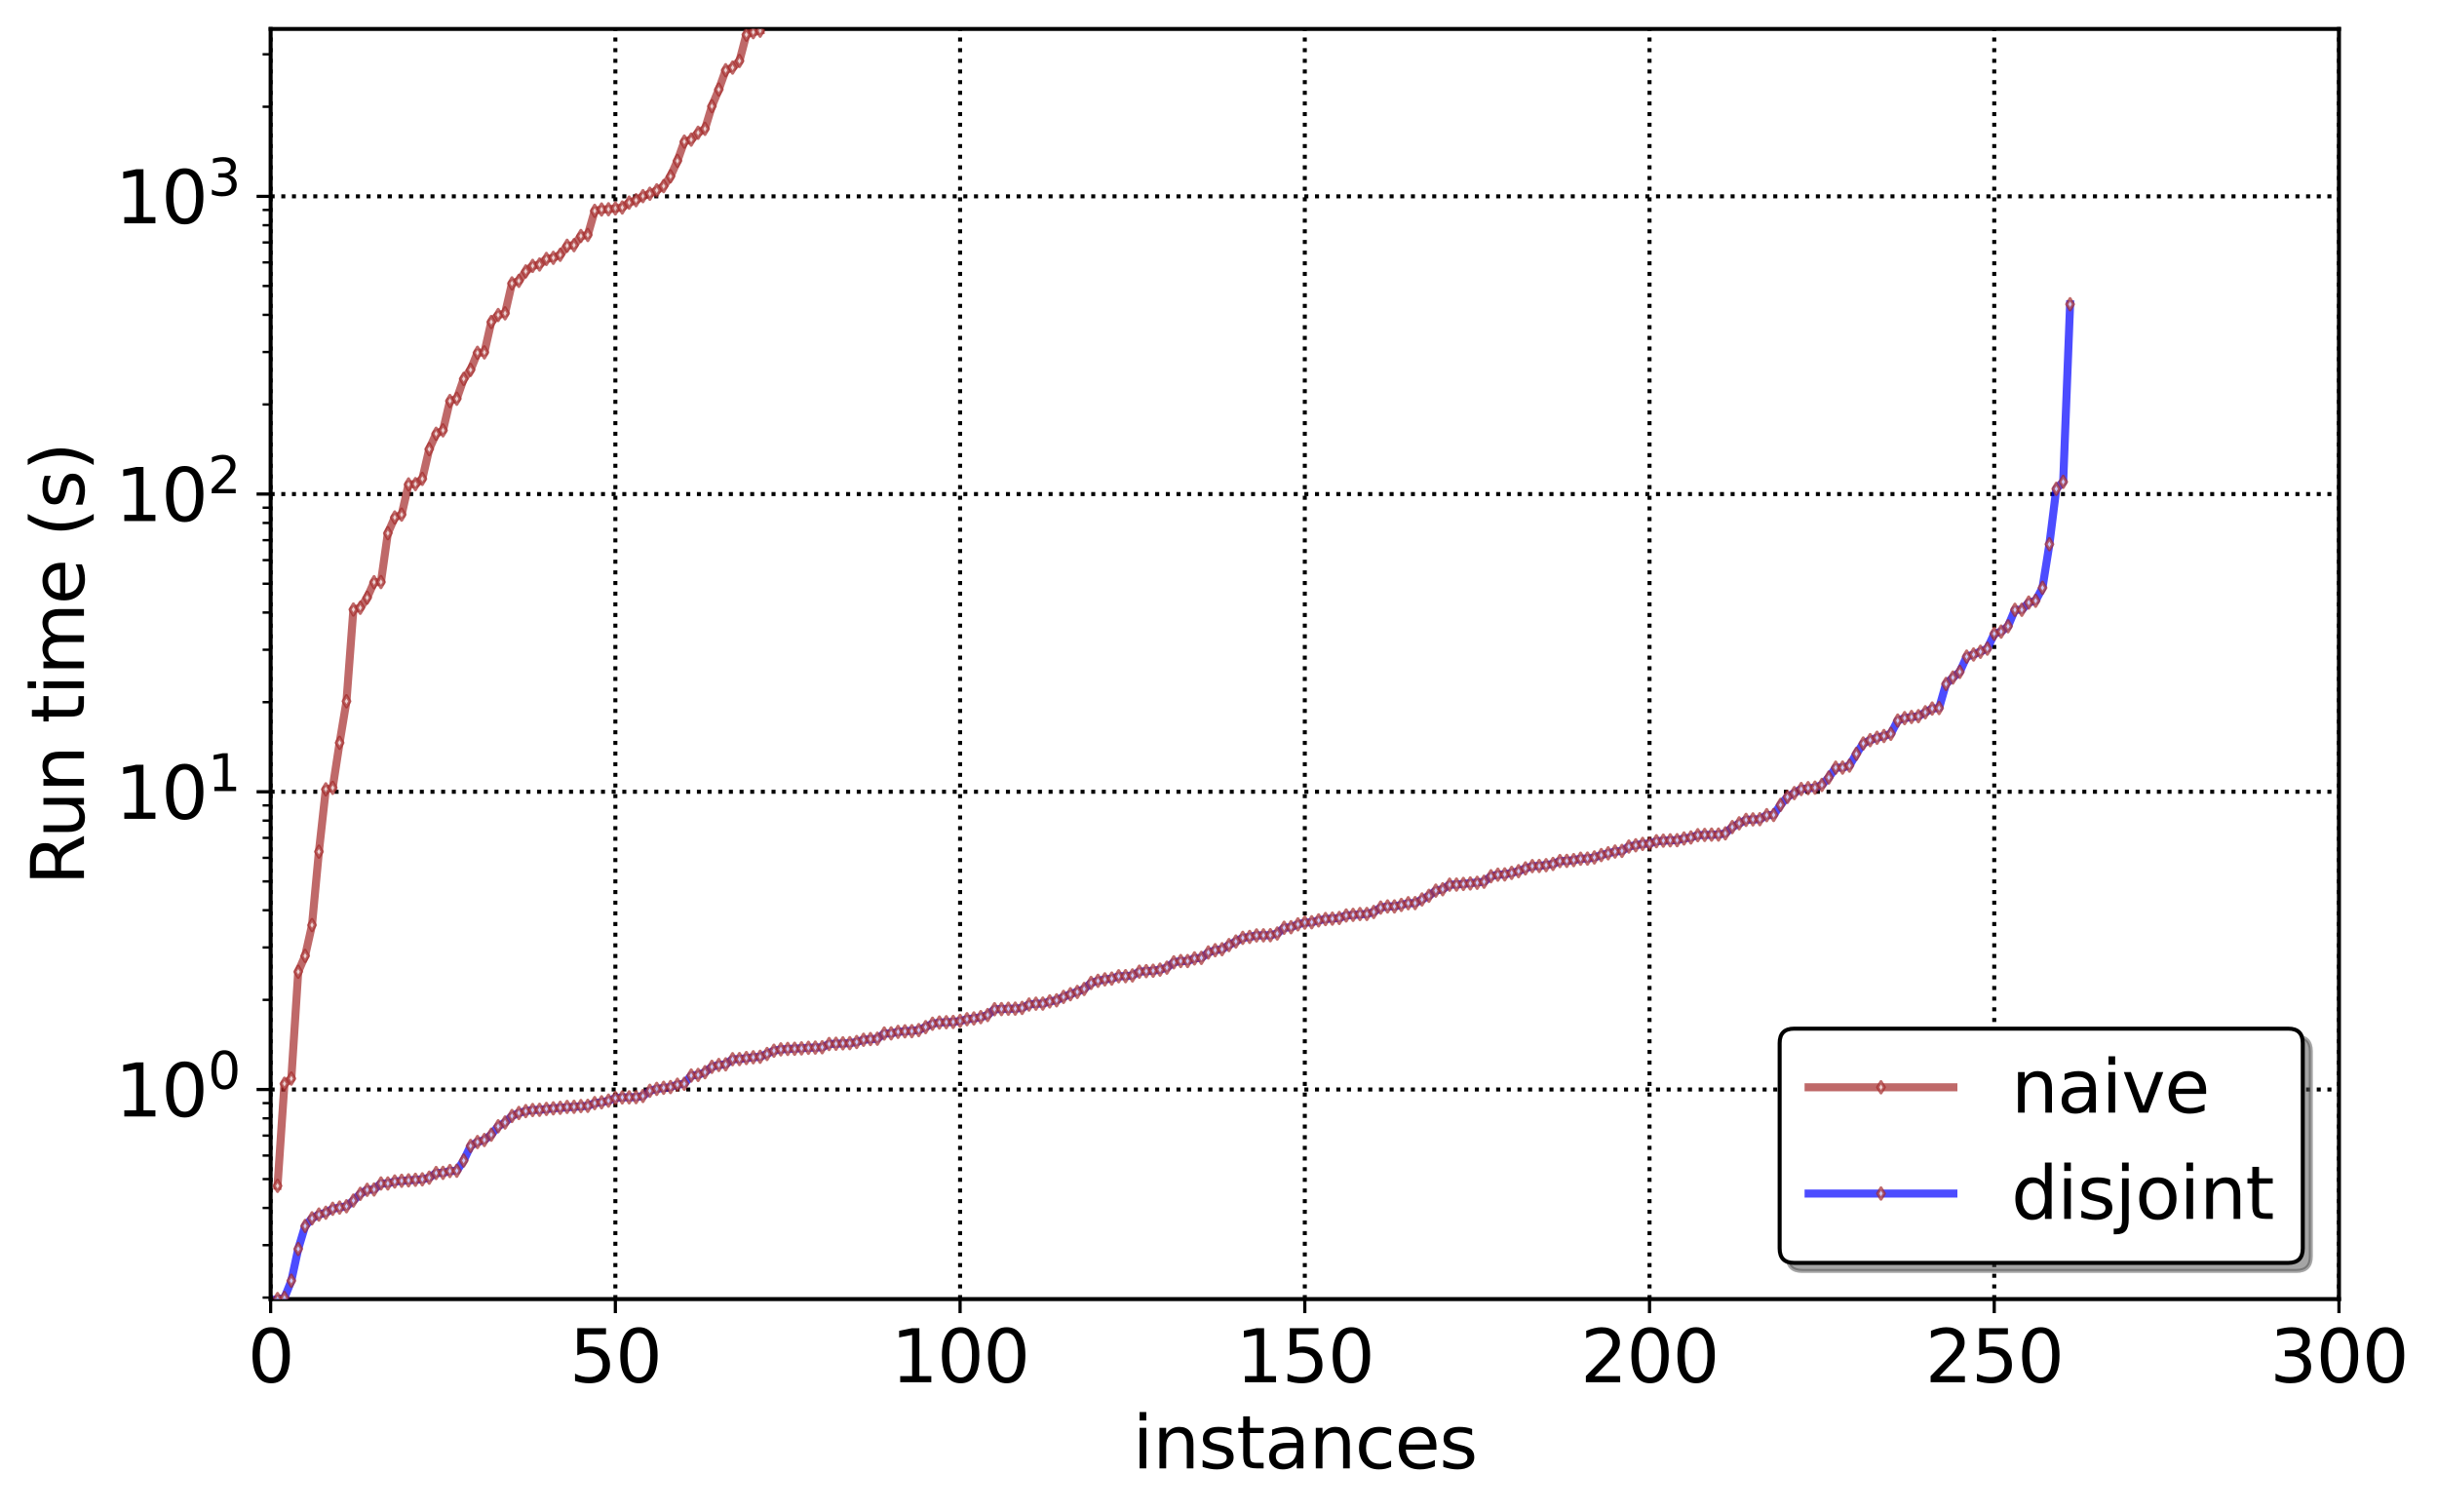 <?xml version="1.0" encoding="utf-8" standalone="no"?>
<!DOCTYPE svg PUBLIC "-//W3C//DTD SVG 1.1//EN"
  "http://www.w3.org/Graphics/SVG/1.1/DTD/svg11.dtd">
<svg xmlns:xlink="http://www.w3.org/1999/xlink" width="606.005pt" height="376.061pt" viewBox="0 0 606.005 376.061" xmlns="http://www.w3.org/2000/svg" version="1.1">
 <defs>
  <style type="text/css">*{stroke-linejoin: round; stroke-linecap: butt}</style>
 </defs>
 <g id="figure_1">
  <g id="patch_1">
   <path d="M -0 376.061 
L 606.005 376.061 
L 606.005 0 
L -0 0 
z
" style="fill: #ffffff"/>
  </g>
  <g id="axes_1">
   <g id="patch_2">
    <path d="M 67.301 323.02 
L 581.627 323.02 
L 581.627 7.2 
L 67.301 7.2 
z
" style="fill: #ffffff"/>
   </g>
   <g id="matplotlib.axis_1">
    <g id="xtick_1">
     <g id="line2d_1">
      <path d="M 67.301 323.02 
L 67.301 7.2 
" clip-path="url(#p3f30293aec)" style="fill: none; stroke-dasharray: 1,1.65; stroke-dashoffset: 0; stroke: #000000"/>
     </g>
     <g id="line2d_2">
      <defs>
       <path id="md2314ebc46" d="M 0 0 
L 0 3.5 
" style="stroke: #000000; stroke-width: 0.8"/>
      </defs>
      <g>
       <use xlink:href="#md2314ebc46" x="67.301" y="323.02" style="stroke: #000000; stroke-width: 0.8"/>
      </g>
     </g>
     <g id="text_1">
      <!-- 0 -->
      <g transform="translate(61.574 343.697) scale(0.18 -0.18)">
       <defs>
        <path id="DejaVuSans-30" d="M 2034 4250 
Q 1547 4250 1301 3770 
Q 1056 3291 1056 2328 
Q 1056 1369 1301 889 
Q 1547 409 2034 409 
Q 2525 409 2770 889 
Q 3016 1369 3016 2328 
Q 3016 3291 2770 3770 
Q 2525 4250 2034 4250 
z
M 2034 4750 
Q 2819 4750 3233 4129 
Q 3647 3509 3647 2328 
Q 3647 1150 3233 529 
Q 2819 -91 2034 -91 
Q 1250 -91 836 529 
Q 422 1150 422 2328 
Q 422 3509 836 4129 
Q 1250 4750 2034 4750 
z
" transform="scale(0.016)"/>
       </defs>
       <use xlink:href="#DejaVuSans-30"/>
      </g>
     </g>
    </g>
    <g id="xtick_2">
     <g id="line2d_3">
      <path d="M 153.022 323.02 
L 153.022 7.2 
" clip-path="url(#p3f30293aec)" style="fill: none; stroke-dasharray: 1,1.65; stroke-dashoffset: 0; stroke: #000000"/>
     </g>
     <g id="line2d_4">
      <g>
       <use xlink:href="#md2314ebc46" x="153.022" y="323.02" style="stroke: #000000; stroke-width: 0.8"/>
      </g>
     </g>
     <g id="text_2">
      <!-- 50 -->
      <g transform="translate(141.569 343.697) scale(0.18 -0.18)">
       <defs>
        <path id="DejaVuSans-35" d="M 691 4666 
L 3169 4666 
L 3169 4134 
L 1269 4134 
L 1269 2991 
Q 1406 3038 1543 3061 
Q 1681 3084 1819 3084 
Q 2600 3084 3056 2656 
Q 3513 2228 3513 1497 
Q 3513 744 3044 326 
Q 2575 -91 1722 -91 
Q 1428 -91 1123 -41 
Q 819 9 494 109 
L 494 744 
Q 775 591 1075 516 
Q 1375 441 1709 441 
Q 2250 441 2565 725 
Q 2881 1009 2881 1497 
Q 2881 1984 2565 2268 
Q 2250 2553 1709 2553 
Q 1456 2553 1204 2497 
Q 953 2441 691 2322 
L 691 4666 
z
" transform="scale(0.016)"/>
       </defs>
       <use xlink:href="#DejaVuSans-35"/>
       <use xlink:href="#DejaVuSans-30" x="63.623"/>
      </g>
     </g>
    </g>
    <g id="xtick_3">
     <g id="line2d_5">
      <path d="M 238.743 323.02 
L 238.743 7.2 
" clip-path="url(#p3f30293aec)" style="fill: none; stroke-dasharray: 1,1.65; stroke-dashoffset: 0; stroke: #000000"/>
     </g>
     <g id="line2d_6">
      <g>
       <use xlink:href="#md2314ebc46" x="238.743" y="323.02" style="stroke: #000000; stroke-width: 0.8"/>
      </g>
     </g>
     <g id="text_3">
      <!-- 100 -->
      <g transform="translate(221.564 343.697) scale(0.18 -0.18)">
       <defs>
        <path id="DejaVuSans-31" d="M 794 531 
L 1825 531 
L 1825 4091 
L 703 3866 
L 703 4441 
L 1819 4666 
L 2450 4666 
L 2450 531 
L 3481 531 
L 3481 0 
L 794 0 
L 794 531 
z
" transform="scale(0.016)"/>
       </defs>
       <use xlink:href="#DejaVuSans-31"/>
       <use xlink:href="#DejaVuSans-30" x="63.623"/>
       <use xlink:href="#DejaVuSans-30" x="127.246"/>
      </g>
     </g>
    </g>
    <g id="xtick_4">
     <g id="line2d_7">
      <path d="M 324.464 323.02 
L 324.464 7.2 
" clip-path="url(#p3f30293aec)" style="fill: none; stroke-dasharray: 1,1.65; stroke-dashoffset: 0; stroke: #000000"/>
     </g>
     <g id="line2d_8">
      <g>
       <use xlink:href="#md2314ebc46" x="324.464" y="323.02" style="stroke: #000000; stroke-width: 0.8"/>
      </g>
     </g>
     <g id="text_4">
      <!-- 150 -->
      <g transform="translate(307.285 343.697) scale(0.18 -0.18)">
       <use xlink:href="#DejaVuSans-31"/>
       <use xlink:href="#DejaVuSans-35" x="63.623"/>
       <use xlink:href="#DejaVuSans-30" x="127.246"/>
      </g>
     </g>
    </g>
    <g id="xtick_5">
     <g id="line2d_9">
      <path d="M 410.185 323.02 
L 410.185 7.2 
" clip-path="url(#p3f30293aec)" style="fill: none; stroke-dasharray: 1,1.65; stroke-dashoffset: 0; stroke: #000000"/>
     </g>
     <g id="line2d_10">
      <g>
       <use xlink:href="#md2314ebc46" x="410.185" y="323.02" style="stroke: #000000; stroke-width: 0.8"/>
      </g>
     </g>
     <g id="text_5">
      <!-- 200 -->
      <g transform="translate(393.006 343.697) scale(0.18 -0.18)">
       <defs>
        <path id="DejaVuSans-32" d="M 1228 531 
L 3431 531 
L 3431 0 
L 469 0 
L 469 531 
Q 828 903 1448 1529 
Q 2069 2156 2228 2338 
Q 2531 2678 2651 2914 
Q 2772 3150 2772 3378 
Q 2772 3750 2511 3984 
Q 2250 4219 1831 4219 
Q 1534 4219 1204 4116 
Q 875 4013 500 3803 
L 500 4441 
Q 881 4594 1212 4672 
Q 1544 4750 1819 4750 
Q 2544 4750 2975 4387 
Q 3406 4025 3406 3419 
Q 3406 3131 3298 2873 
Q 3191 2616 2906 2266 
Q 2828 2175 2409 1742 
Q 1991 1309 1228 531 
z
" transform="scale(0.016)"/>
       </defs>
       <use xlink:href="#DejaVuSans-32"/>
       <use xlink:href="#DejaVuSans-30" x="63.623"/>
       <use xlink:href="#DejaVuSans-30" x="127.246"/>
      </g>
     </g>
    </g>
    <g id="xtick_6">
     <g id="line2d_11">
      <path d="M 495.906 323.02 
L 495.906 7.2 
" clip-path="url(#p3f30293aec)" style="fill: none; stroke-dasharray: 1,1.65; stroke-dashoffset: 0; stroke: #000000"/>
     </g>
     <g id="line2d_12">
      <g>
       <use xlink:href="#md2314ebc46" x="495.906" y="323.02" style="stroke: #000000; stroke-width: 0.8"/>
      </g>
     </g>
     <g id="text_6">
      <!-- 250 -->
      <g transform="translate(478.727 343.697) scale(0.18 -0.18)">
       <use xlink:href="#DejaVuSans-32"/>
       <use xlink:href="#DejaVuSans-35" x="63.623"/>
       <use xlink:href="#DejaVuSans-30" x="127.246"/>
      </g>
     </g>
    </g>
    <g id="xtick_7">
     <g id="line2d_13">
      <path d="M 581.627 323.02 
L 581.627 7.2 
" clip-path="url(#p3f30293aec)" style="fill: none; stroke-dasharray: 1,1.65; stroke-dashoffset: 0; stroke: #000000"/>
     </g>
     <g id="line2d_14">
      <g>
       <use xlink:href="#md2314ebc46" x="581.627" y="323.02" style="stroke: #000000; stroke-width: 0.8"/>
      </g>
     </g>
     <g id="text_7">
      <!-- 300 -->
      <g transform="translate(564.448 343.697) scale(0.18 -0.18)">
       <defs>
        <path id="DejaVuSans-33" d="M 2597 2516 
Q 3050 2419 3304 2112 
Q 3559 1806 3559 1356 
Q 3559 666 3084 287 
Q 2609 -91 1734 -91 
Q 1441 -91 1130 -33 
Q 819 25 488 141 
L 488 750 
Q 750 597 1062 519 
Q 1375 441 1716 441 
Q 2309 441 2620 675 
Q 2931 909 2931 1356 
Q 2931 1769 2642 2001 
Q 2353 2234 1838 2234 
L 1294 2234 
L 1294 2753 
L 1863 2753 
Q 2328 2753 2575 2939 
Q 2822 3125 2822 3475 
Q 2822 3834 2567 4026 
Q 2313 4219 1838 4219 
Q 1578 4219 1281 4162 
Q 984 4106 628 3988 
L 628 4550 
Q 988 4650 1302 4700 
Q 1616 4750 1894 4750 
Q 2613 4750 3031 4423 
Q 3450 4097 3450 3541 
Q 3450 3153 3228 2886 
Q 3006 2619 2597 2516 
z
" transform="scale(0.016)"/>
       </defs>
       <use xlink:href="#DejaVuSans-33"/>
       <use xlink:href="#DejaVuSans-30" x="63.623"/>
       <use xlink:href="#DejaVuSans-30" x="127.246"/>
      </g>
     </g>
    </g>
    <g id="text_8">
     <!-- instances -->
     <g transform="translate(281.649 365.118) scale(0.18 -0.18)">
      <defs>
       <path id="DejaVuSans-69" d="M 603 3500 
L 1178 3500 
L 1178 0 
L 603 0 
L 603 3500 
z
M 603 4863 
L 1178 4863 
L 1178 4134 
L 603 4134 
L 603 4863 
z
" transform="scale(0.016)"/>
       <path id="DejaVuSans-6e" d="M 3513 2113 
L 3513 0 
L 2938 0 
L 2938 2094 
Q 2938 2591 2744 2837 
Q 2550 3084 2163 3084 
Q 1697 3084 1428 2787 
Q 1159 2491 1159 1978 
L 1159 0 
L 581 0 
L 581 3500 
L 1159 3500 
L 1159 2956 
Q 1366 3272 1645 3428 
Q 1925 3584 2291 3584 
Q 2894 3584 3203 3211 
Q 3513 2838 3513 2113 
z
" transform="scale(0.016)"/>
       <path id="DejaVuSans-73" d="M 2834 3397 
L 2834 2853 
Q 2591 2978 2328 3040 
Q 2066 3103 1784 3103 
Q 1356 3103 1142 2972 
Q 928 2841 928 2578 
Q 928 2378 1081 2264 
Q 1234 2150 1697 2047 
L 1894 2003 
Q 2506 1872 2764 1633 
Q 3022 1394 3022 966 
Q 3022 478 2636 193 
Q 2250 -91 1575 -91 
Q 1294 -91 989 -36 
Q 684 19 347 128 
L 347 722 
Q 666 556 975 473 
Q 1284 391 1588 391 
Q 1994 391 2212 530 
Q 2431 669 2431 922 
Q 2431 1156 2273 1281 
Q 2116 1406 1581 1522 
L 1381 1569 
Q 847 1681 609 1914 
Q 372 2147 372 2553 
Q 372 3047 722 3315 
Q 1072 3584 1716 3584 
Q 2034 3584 2315 3537 
Q 2597 3491 2834 3397 
z
" transform="scale(0.016)"/>
       <path id="DejaVuSans-74" d="M 1172 4494 
L 1172 3500 
L 2356 3500 
L 2356 3053 
L 1172 3053 
L 1172 1153 
Q 1172 725 1289 603 
Q 1406 481 1766 481 
L 2356 481 
L 2356 0 
L 1766 0 
Q 1100 0 847 248 
Q 594 497 594 1153 
L 594 3053 
L 172 3053 
L 172 3500 
L 594 3500 
L 594 4494 
L 1172 4494 
z
" transform="scale(0.016)"/>
       <path id="DejaVuSans-61" d="M 2194 1759 
Q 1497 1759 1228 1600 
Q 959 1441 959 1056 
Q 959 750 1161 570 
Q 1363 391 1709 391 
Q 2188 391 2477 730 
Q 2766 1069 2766 1631 
L 2766 1759 
L 2194 1759 
z
M 3341 1997 
L 3341 0 
L 2766 0 
L 2766 531 
Q 2569 213 2275 61 
Q 1981 -91 1556 -91 
Q 1019 -91 701 211 
Q 384 513 384 1019 
Q 384 1609 779 1909 
Q 1175 2209 1959 2209 
L 2766 2209 
L 2766 2266 
Q 2766 2663 2505 2880 
Q 2244 3097 1772 3097 
Q 1472 3097 1187 3025 
Q 903 2953 641 2809 
L 641 3341 
Q 956 3463 1253 3523 
Q 1550 3584 1831 3584 
Q 2591 3584 2966 3190 
Q 3341 2797 3341 1997 
z
" transform="scale(0.016)"/>
       <path id="DejaVuSans-63" d="M 3122 3366 
L 3122 2828 
Q 2878 2963 2633 3030 
Q 2388 3097 2138 3097 
Q 1578 3097 1268 2742 
Q 959 2388 959 1747 
Q 959 1106 1268 751 
Q 1578 397 2138 397 
Q 2388 397 2633 464 
Q 2878 531 3122 666 
L 3122 134 
Q 2881 22 2623 -34 
Q 2366 -91 2075 -91 
Q 1284 -91 818 406 
Q 353 903 353 1747 
Q 353 2603 823 3093 
Q 1294 3584 2113 3584 
Q 2378 3584 2631 3529 
Q 2884 3475 3122 3366 
z
" transform="scale(0.016)"/>
       <path id="DejaVuSans-65" d="M 3597 1894 
L 3597 1613 
L 953 1613 
Q 991 1019 1311 708 
Q 1631 397 2203 397 
Q 2534 397 2845 478 
Q 3156 559 3463 722 
L 3463 178 
Q 3153 47 2828 -22 
Q 2503 -91 2169 -91 
Q 1331 -91 842 396 
Q 353 884 353 1716 
Q 353 2575 817 3079 
Q 1281 3584 2069 3584 
Q 2775 3584 3186 3129 
Q 3597 2675 3597 1894 
z
M 3022 2063 
Q 3016 2534 2758 2815 
Q 2500 3097 2075 3097 
Q 1594 3097 1305 2825 
Q 1016 2553 972 2059 
L 3022 2063 
z
" transform="scale(0.016)"/>
      </defs>
      <use xlink:href="#DejaVuSans-69"/>
      <use xlink:href="#DejaVuSans-6e" x="27.783"/>
      <use xlink:href="#DejaVuSans-73" x="91.162"/>
      <use xlink:href="#DejaVuSans-74" x="143.262"/>
      <use xlink:href="#DejaVuSans-61" x="182.471"/>
      <use xlink:href="#DejaVuSans-6e" x="243.75"/>
      <use xlink:href="#DejaVuSans-63" x="307.129"/>
      <use xlink:href="#DejaVuSans-65" x="362.109"/>
      <use xlink:href="#DejaVuSans-73" x="423.633"/>
     </g>
    </g>
   </g>
   <g id="matplotlib.axis_2">
    <g id="ytick_1">
     <g id="line2d_15">
      <path d="M 67.301 270.906 
L 581.627 270.906 
" clip-path="url(#p3f30293aec)" style="fill: none; stroke-dasharray: 1,1.65; stroke-dashoffset: 0; stroke: #000000"/>
     </g>
     <g id="line2d_16">
      <defs>
       <path id="m75463e405e" d="M 0 0 
L -3.5 0 
" style="stroke: #000000; stroke-width: 0.8"/>
      </defs>
      <g>
       <use xlink:href="#m75463e405e" x="67.301" y="270.906" style="stroke: #000000; stroke-width: 0.8"/>
      </g>
     </g>
     <g id="text_9">
      <!-- $\mathdefault{10^{0}}$ -->
      <g transform="translate(28.621 277.745) scale(0.18 -0.18)">
       <use xlink:href="#DejaVuSans-31" transform="translate(0 0.766)"/>
       <use xlink:href="#DejaVuSans-30" transform="translate(63.623 0.766)"/>
       <use xlink:href="#DejaVuSans-30" transform="translate(128.203 39.047) scale(0.7)"/>
      </g>
     </g>
    </g>
    <g id="ytick_2">
     <g id="line2d_17">
      <path d="M 67.301 196.879 
L 581.627 196.879 
" clip-path="url(#p3f30293aec)" style="fill: none; stroke-dasharray: 1,1.65; stroke-dashoffset: 0; stroke: #000000"/>
     </g>
     <g id="line2d_18">
      <g>
       <use xlink:href="#m75463e405e" x="67.301" y="196.879" style="stroke: #000000; stroke-width: 0.8"/>
      </g>
     </g>
     <g id="text_10">
      <!-- $\mathdefault{10^{1}}$ -->
      <g transform="translate(28.621 203.718) scale(0.18 -0.18)">
       <use xlink:href="#DejaVuSans-31" transform="translate(0 0.684)"/>
       <use xlink:href="#DejaVuSans-30" transform="translate(63.623 0.684)"/>
       <use xlink:href="#DejaVuSans-31" transform="translate(128.203 38.966) scale(0.7)"/>
      </g>
     </g>
    </g>
    <g id="ytick_3">
     <g id="line2d_19">
      <path d="M 67.301 122.852 
L 581.627 122.852 
" clip-path="url(#p3f30293aec)" style="fill: none; stroke-dasharray: 1,1.65; stroke-dashoffset: 0; stroke: #000000"/>
     </g>
     <g id="line2d_20">
      <g>
       <use xlink:href="#m75463e405e" x="67.301" y="122.852" style="stroke: #000000; stroke-width: 0.8"/>
      </g>
     </g>
     <g id="text_11">
      <!-- $\mathdefault{10^{2}}$ -->
      <g transform="translate(28.621 129.69) scale(0.18 -0.18)">
       <use xlink:href="#DejaVuSans-31" transform="translate(0 0.766)"/>
       <use xlink:href="#DejaVuSans-30" transform="translate(63.623 0.766)"/>
       <use xlink:href="#DejaVuSans-32" transform="translate(128.203 39.047) scale(0.7)"/>
      </g>
     </g>
    </g>
    <g id="ytick_4">
     <g id="line2d_21">
      <path d="M 67.301 48.825 
L 581.627 48.825 
" clip-path="url(#p3f30293aec)" style="fill: none; stroke-dasharray: 1,1.65; stroke-dashoffset: 0; stroke: #000000"/>
     </g>
     <g id="line2d_22">
      <g>
       <use xlink:href="#m75463e405e" x="67.301" y="48.825" style="stroke: #000000; stroke-width: 0.8"/>
      </g>
     </g>
     <g id="text_12">
      <!-- $\mathdefault{10^{3}}$ -->
      <g transform="translate(28.621 55.663) scale(0.18 -0.18)">
       <use xlink:href="#DejaVuSans-31" transform="translate(0 0.766)"/>
       <use xlink:href="#DejaVuSans-30" transform="translate(63.623 0.766)"/>
       <use xlink:href="#DejaVuSans-33" transform="translate(128.203 39.047) scale(0.7)"/>
      </g>
     </g>
    </g>
    <g id="ytick_5">
     <g id="line2d_23">
      <defs>
       <path id="m44d4ad0400" d="M 0 0 
L -2 0 
" style="stroke: #000000; stroke-width: 0.6"/>
      </defs>
      <g>
       <use xlink:href="#m44d4ad0400" x="67.301" y="322.649" style="stroke: #000000; stroke-width: 0.6"/>
      </g>
     </g>
    </g>
    <g id="ytick_6">
     <g id="line2d_24">
      <g>
       <use xlink:href="#m44d4ad0400" x="67.301" y="309.613" style="stroke: #000000; stroke-width: 0.6"/>
      </g>
     </g>
    </g>
    <g id="ytick_7">
     <g id="line2d_25">
      <g>
       <use xlink:href="#m44d4ad0400" x="67.301" y="300.364" style="stroke: #000000; stroke-width: 0.6"/>
      </g>
     </g>
    </g>
    <g id="ytick_8">
     <g id="line2d_26">
      <g>
       <use xlink:href="#m44d4ad0400" x="67.301" y="293.19" style="stroke: #000000; stroke-width: 0.6"/>
      </g>
     </g>
    </g>
    <g id="ytick_9">
     <g id="line2d_27">
      <g>
       <use xlink:href="#m44d4ad0400" x="67.301" y="287.329" style="stroke: #000000; stroke-width: 0.6"/>
      </g>
     </g>
    </g>
    <g id="ytick_10">
     <g id="line2d_28">
      <g>
       <use xlink:href="#m44d4ad0400" x="67.301" y="282.373" style="stroke: #000000; stroke-width: 0.6"/>
      </g>
     </g>
    </g>
    <g id="ytick_11">
     <g id="line2d_29">
      <g>
       <use xlink:href="#m44d4ad0400" x="67.301" y="278.08" style="stroke: #000000; stroke-width: 0.6"/>
      </g>
     </g>
    </g>
    <g id="ytick_12">
     <g id="line2d_30">
      <g>
       <use xlink:href="#m44d4ad0400" x="67.301" y="274.293" style="stroke: #000000; stroke-width: 0.6"/>
      </g>
     </g>
    </g>
    <g id="ytick_13">
     <g id="line2d_31">
      <g>
       <use xlink:href="#m44d4ad0400" x="67.301" y="248.622" style="stroke: #000000; stroke-width: 0.6"/>
      </g>
     </g>
    </g>
    <g id="ytick_14">
     <g id="line2d_32">
      <g>
       <use xlink:href="#m44d4ad0400" x="67.301" y="235.586" style="stroke: #000000; stroke-width: 0.6"/>
      </g>
     </g>
    </g>
    <g id="ytick_15">
     <g id="line2d_33">
      <g>
       <use xlink:href="#m44d4ad0400" x="67.301" y="226.337" style="stroke: #000000; stroke-width: 0.6"/>
      </g>
     </g>
    </g>
    <g id="ytick_16">
     <g id="line2d_34">
      <g>
       <use xlink:href="#m44d4ad0400" x="67.301" y="219.163" style="stroke: #000000; stroke-width: 0.6"/>
      </g>
     </g>
    </g>
    <g id="ytick_17">
     <g id="line2d_35">
      <g>
       <use xlink:href="#m44d4ad0400" x="67.301" y="213.302" style="stroke: #000000; stroke-width: 0.6"/>
      </g>
     </g>
    </g>
    <g id="ytick_18">
     <g id="line2d_36">
      <g>
       <use xlink:href="#m44d4ad0400" x="67.301" y="208.346" style="stroke: #000000; stroke-width: 0.6"/>
      </g>
     </g>
    </g>
    <g id="ytick_19">
     <g id="line2d_37">
      <g>
       <use xlink:href="#m44d4ad0400" x="67.301" y="204.053" style="stroke: #000000; stroke-width: 0.6"/>
      </g>
     </g>
    </g>
    <g id="ytick_20">
     <g id="line2d_38">
      <g>
       <use xlink:href="#m44d4ad0400" x="67.301" y="200.266" style="stroke: #000000; stroke-width: 0.6"/>
      </g>
     </g>
    </g>
    <g id="ytick_21">
     <g id="line2d_39">
      <g>
       <use xlink:href="#m44d4ad0400" x="67.301" y="174.595" style="stroke: #000000; stroke-width: 0.6"/>
      </g>
     </g>
    </g>
    <g id="ytick_22">
     <g id="line2d_40">
      <g>
       <use xlink:href="#m44d4ad0400" x="67.301" y="161.559" style="stroke: #000000; stroke-width: 0.6"/>
      </g>
     </g>
    </g>
    <g id="ytick_23">
     <g id="line2d_41">
      <g>
       <use xlink:href="#m44d4ad0400" x="67.301" y="152.31" style="stroke: #000000; stroke-width: 0.6"/>
      </g>
     </g>
    </g>
    <g id="ytick_24">
     <g id="line2d_42">
      <g>
       <use xlink:href="#m44d4ad0400" x="67.301" y="145.136" style="stroke: #000000; stroke-width: 0.6"/>
      </g>
     </g>
    </g>
    <g id="ytick_25">
     <g id="line2d_43">
      <g>
       <use xlink:href="#m44d4ad0400" x="67.301" y="139.275" style="stroke: #000000; stroke-width: 0.6"/>
      </g>
     </g>
    </g>
    <g id="ytick_26">
     <g id="line2d_44">
      <g>
       <use xlink:href="#m44d4ad0400" x="67.301" y="134.319" style="stroke: #000000; stroke-width: 0.6"/>
      </g>
     </g>
    </g>
    <g id="ytick_27">
     <g id="line2d_45">
      <g>
       <use xlink:href="#m44d4ad0400" x="67.301" y="130.026" style="stroke: #000000; stroke-width: 0.6"/>
      </g>
     </g>
    </g>
    <g id="ytick_28">
     <g id="line2d_46">
      <g>
       <use xlink:href="#m44d4ad0400" x="67.301" y="126.239" style="stroke: #000000; stroke-width: 0.6"/>
      </g>
     </g>
    </g>
    <g id="ytick_29">
     <g id="line2d_47">
      <g>
       <use xlink:href="#m44d4ad0400" x="67.301" y="100.568" style="stroke: #000000; stroke-width: 0.6"/>
      </g>
     </g>
    </g>
    <g id="ytick_30">
     <g id="line2d_48">
      <g>
       <use xlink:href="#m44d4ad0400" x="67.301" y="87.532" style="stroke: #000000; stroke-width: 0.6"/>
      </g>
     </g>
    </g>
    <g id="ytick_31">
     <g id="line2d_49">
      <g>
       <use xlink:href="#m44d4ad0400" x="67.301" y="78.283" style="stroke: #000000; stroke-width: 0.6"/>
      </g>
     </g>
    </g>
    <g id="ytick_32">
     <g id="line2d_50">
      <g>
       <use xlink:href="#m44d4ad0400" x="67.301" y="71.109" style="stroke: #000000; stroke-width: 0.6"/>
      </g>
     </g>
    </g>
    <g id="ytick_33">
     <g id="line2d_51">
      <g>
       <use xlink:href="#m44d4ad0400" x="67.301" y="65.248" style="stroke: #000000; stroke-width: 0.6"/>
      </g>
     </g>
    </g>
    <g id="ytick_34">
     <g id="line2d_52">
      <g>
       <use xlink:href="#m44d4ad0400" x="67.301" y="60.292" style="stroke: #000000; stroke-width: 0.6"/>
      </g>
     </g>
    </g>
    <g id="ytick_35">
     <g id="line2d_53">
      <g>
       <use xlink:href="#m44d4ad0400" x="67.301" y="55.999" style="stroke: #000000; stroke-width: 0.6"/>
      </g>
     </g>
    </g>
    <g id="ytick_36">
     <g id="line2d_54">
      <g>
       <use xlink:href="#m44d4ad0400" x="67.301" y="52.212" style="stroke: #000000; stroke-width: 0.6"/>
      </g>
     </g>
    </g>
    <g id="ytick_37">
     <g id="line2d_55">
      <g>
       <use xlink:href="#m44d4ad0400" x="67.301" y="26.541" style="stroke: #000000; stroke-width: 0.6"/>
      </g>
     </g>
    </g>
    <g id="ytick_38">
     <g id="line2d_56">
      <g>
       <use xlink:href="#m44d4ad0400" x="67.301" y="13.505" style="stroke: #000000; stroke-width: 0.6"/>
      </g>
     </g>
    </g>
    <g id="text_13">
     <!-- Run time (s) -->
     <g transform="translate(20.877 220.131) rotate(-90) scale(0.18 -0.18)">
      <defs>
       <path id="DejaVuSans-52" d="M 2841 2188 
Q 3044 2119 3236 1894 
Q 3428 1669 3622 1275 
L 4263 0 
L 3584 0 
L 2988 1197 
Q 2756 1666 2539 1819 
Q 2322 1972 1947 1972 
L 1259 1972 
L 1259 0 
L 628 0 
L 628 4666 
L 2053 4666 
Q 2853 4666 3247 4331 
Q 3641 3997 3641 3322 
Q 3641 2881 3436 2590 
Q 3231 2300 2841 2188 
z
M 1259 4147 
L 1259 2491 
L 2053 2491 
Q 2509 2491 2742 2702 
Q 2975 2913 2975 3322 
Q 2975 3731 2742 3939 
Q 2509 4147 2053 4147 
L 1259 4147 
z
" transform="scale(0.016)"/>
       <path id="DejaVuSans-75" d="M 544 1381 
L 544 3500 
L 1119 3500 
L 1119 1403 
Q 1119 906 1312 657 
Q 1506 409 1894 409 
Q 2359 409 2629 706 
Q 2900 1003 2900 1516 
L 2900 3500 
L 3475 3500 
L 3475 0 
L 2900 0 
L 2900 538 
Q 2691 219 2414 64 
Q 2138 -91 1772 -91 
Q 1169 -91 856 284 
Q 544 659 544 1381 
z
M 1991 3584 
L 1991 3584 
z
" transform="scale(0.016)"/>
       <path id="DejaVuSans-20" transform="scale(0.016)"/>
       <path id="DejaVuSans-6d" d="M 3328 2828 
Q 3544 3216 3844 3400 
Q 4144 3584 4550 3584 
Q 5097 3584 5394 3201 
Q 5691 2819 5691 2113 
L 5691 0 
L 5113 0 
L 5113 2094 
Q 5113 2597 4934 2840 
Q 4756 3084 4391 3084 
Q 3944 3084 3684 2787 
Q 3425 2491 3425 1978 
L 3425 0 
L 2847 0 
L 2847 2094 
Q 2847 2600 2669 2842 
Q 2491 3084 2119 3084 
Q 1678 3084 1418 2786 
Q 1159 2488 1159 1978 
L 1159 0 
L 581 0 
L 581 3500 
L 1159 3500 
L 1159 2956 
Q 1356 3278 1631 3431 
Q 1906 3584 2284 3584 
Q 2666 3584 2933 3390 
Q 3200 3197 3328 2828 
z
" transform="scale(0.016)"/>
       <path id="DejaVuSans-28" d="M 1984 4856 
Q 1566 4138 1362 3434 
Q 1159 2731 1159 2009 
Q 1159 1288 1364 580 
Q 1569 -128 1984 -844 
L 1484 -844 
Q 1016 -109 783 600 
Q 550 1309 550 2009 
Q 550 2706 781 3412 
Q 1013 4119 1484 4856 
L 1984 4856 
z
" transform="scale(0.016)"/>
       <path id="DejaVuSans-29" d="M 513 4856 
L 1013 4856 
Q 1481 4119 1714 3412 
Q 1947 2706 1947 2009 
Q 1947 1309 1714 600 
Q 1481 -109 1013 -844 
L 513 -844 
Q 928 -128 1133 580 
Q 1338 1288 1338 2009 
Q 1338 2731 1133 3434 
Q 928 4138 513 4856 
z
" transform="scale(0.016)"/>
      </defs>
      <use xlink:href="#DejaVuSans-52"/>
      <use xlink:href="#DejaVuSans-75" x="64.982"/>
      <use xlink:href="#DejaVuSans-6e" x="128.361"/>
      <use xlink:href="#DejaVuSans-20" x="191.74"/>
      <use xlink:href="#DejaVuSans-74" x="223.527"/>
      <use xlink:href="#DejaVuSans-69" x="262.736"/>
      <use xlink:href="#DejaVuSans-6d" x="290.52"/>
      <use xlink:href="#DejaVuSans-65" x="387.932"/>
      <use xlink:href="#DejaVuSans-20" x="449.455"/>
      <use xlink:href="#DejaVuSans-28" x="481.242"/>
      <use xlink:href="#DejaVuSans-73" x="520.256"/>
      <use xlink:href="#DejaVuSans-29" x="572.355"/>
     </g>
    </g>
   </g>
   <g id="patch_3">
    <path d="M 67.301 323.02 
L 67.301 7.2 
" style="fill: none; stroke: #000000; stroke-linejoin: miter; stroke-linecap: square"/>
   </g>
   <g id="patch_4">
    <path d="M 581.627 323.02 
L 581.627 7.2 
" style="fill: none; stroke: #000000; stroke-linejoin: miter; stroke-linecap: square"/>
   </g>
   <g id="patch_5">
    <path d="M 67.301 323.02 
L 581.627 323.02 
" style="fill: none; stroke: #000000; stroke-linejoin: miter; stroke-linecap: square"/>
   </g>
   <g id="patch_6">
    <path d="M 67.301 7.2 
L 581.627 7.2 
" style="fill: none; stroke: #000000; stroke-linejoin: miter; stroke-linecap: square"/>
   </g>
   <g id="line2d_57">
    <path d="M 69.015 294.863 
L 70.729 269.474 
L 72.444 268.19 
L 74.158 241.621 
L 75.873 237.682 
L 77.587 230.026 
L 79.302 211.766 
L 81.016 196.277 
L 82.73 195.9 
L 84.445 184.698 
L 86.159 174.378 
L 87.874 151.562 
L 89.588 151.122 
L 91.302 148.608 
L 93.017 144.761 
L 94.731 144.729 
L 96.446 132.573 
L 98.16 128.673 
L 99.875 127.964 
L 101.589 120.454 
L 103.303 120.375 
L 105.018 119.073 
L 106.732 111.692 
L 108.447 107.852 
L 110.161 107.013 
L 111.876 99.717 
L 113.59 99.146 
L 115.304 94.208 
L 117.019 91.972 
L 118.733 87.722 
L 120.448 87.625 
L 122.162 80.06 
L 123.876 78.331 
L 125.591 77.913 
L 127.305 70.468 
L 129.02 69.835 
L 130.734 67.49 
L 132.449 66.11 
L 134.163 65.766 
L 135.877 64.383 
L 137.592 64.105 
L 139.306 63.357 
L 141.021 61.111 
L 142.735 60.964 
L 144.45 58.678 
L 146.164 58.43 
L 147.878 52.429 
L 149.593 52.092 
L 151.307 52.036 
L 153.022 51.819 
L 154.736 51.594 
L 156.45 50.375 
L 158.165 49.781 
L 159.879 48.774 
L 161.594 48.174 
L 163.308 47.328 
L 165.023 46.279 
L 166.737 43.849 
L 168.451 40.004 
L 170.166 35.212 
L 171.88 34.718 
L 173.595 33.008 
L 175.309 32.033 
L 177.023 26.419 
L 178.738 22.255 
L 180.452 17.463 
L 182.167 16.805 
L 183.881 15.159 
L 185.596 8.618 
L 187.31 7.995 
L 189.024 7.635 
" clip-path="url(#p3f30293aec)" style="fill: none; stroke: #a52a2a; stroke-opacity: 0.7; stroke-width: 2; stroke-linecap: square"/>
    <defs>
     <path id="m982866f561" d="M 0 1.414 
L 0.849 0 
L 0 -1.414 
L -0.849 0 
z
" style="stroke: #a52a2a; stroke-opacity: 0.7; stroke-width: 0.75; stroke-linejoin: miter"/>
    </defs>
    <g clip-path="url(#p3f30293aec)">
     <use xlink:href="#m982866f561" x="69.015" y="294.863" style="fill: #ffffff; fill-opacity: 0.7; stroke: #a52a2a; stroke-opacity: 0.7; stroke-width: 0.75; stroke-linejoin: miter"/>
     <use xlink:href="#m982866f561" x="70.729" y="269.474" style="fill: #ffffff; fill-opacity: 0.7; stroke: #a52a2a; stroke-opacity: 0.7; stroke-width: 0.75; stroke-linejoin: miter"/>
     <use xlink:href="#m982866f561" x="72.444" y="268.19" style="fill: #ffffff; fill-opacity: 0.7; stroke: #a52a2a; stroke-opacity: 0.7; stroke-width: 0.75; stroke-linejoin: miter"/>
     <use xlink:href="#m982866f561" x="74.158" y="241.621" style="fill: #ffffff; fill-opacity: 0.7; stroke: #a52a2a; stroke-opacity: 0.7; stroke-width: 0.75; stroke-linejoin: miter"/>
     <use xlink:href="#m982866f561" x="75.873" y="237.682" style="fill: #ffffff; fill-opacity: 0.7; stroke: #a52a2a; stroke-opacity: 0.7; stroke-width: 0.75; stroke-linejoin: miter"/>
     <use xlink:href="#m982866f561" x="77.587" y="230.026" style="fill: #ffffff; fill-opacity: 0.7; stroke: #a52a2a; stroke-opacity: 0.7; stroke-width: 0.75; stroke-linejoin: miter"/>
     <use xlink:href="#m982866f561" x="79.302" y="211.766" style="fill: #ffffff; fill-opacity: 0.7; stroke: #a52a2a; stroke-opacity: 0.7; stroke-width: 0.75; stroke-linejoin: miter"/>
     <use xlink:href="#m982866f561" x="81.016" y="196.277" style="fill: #ffffff; fill-opacity: 0.7; stroke: #a52a2a; stroke-opacity: 0.7; stroke-width: 0.75; stroke-linejoin: miter"/>
     <use xlink:href="#m982866f561" x="82.73" y="195.9" style="fill: #ffffff; fill-opacity: 0.7; stroke: #a52a2a; stroke-opacity: 0.7; stroke-width: 0.75; stroke-linejoin: miter"/>
     <use xlink:href="#m982866f561" x="84.445" y="184.698" style="fill: #ffffff; fill-opacity: 0.7; stroke: #a52a2a; stroke-opacity: 0.7; stroke-width: 0.75; stroke-linejoin: miter"/>
     <use xlink:href="#m982866f561" x="86.159" y="174.378" style="fill: #ffffff; fill-opacity: 0.7; stroke: #a52a2a; stroke-opacity: 0.7; stroke-width: 0.75; stroke-linejoin: miter"/>
     <use xlink:href="#m982866f561" x="87.874" y="151.562" style="fill: #ffffff; fill-opacity: 0.7; stroke: #a52a2a; stroke-opacity: 0.7; stroke-width: 0.75; stroke-linejoin: miter"/>
     <use xlink:href="#m982866f561" x="89.588" y="151.122" style="fill: #ffffff; fill-opacity: 0.7; stroke: #a52a2a; stroke-opacity: 0.7; stroke-width: 0.75; stroke-linejoin: miter"/>
     <use xlink:href="#m982866f561" x="91.302" y="148.608" style="fill: #ffffff; fill-opacity: 0.7; stroke: #a52a2a; stroke-opacity: 0.7; stroke-width: 0.75; stroke-linejoin: miter"/>
     <use xlink:href="#m982866f561" x="93.017" y="144.761" style="fill: #ffffff; fill-opacity: 0.7; stroke: #a52a2a; stroke-opacity: 0.7; stroke-width: 0.75; stroke-linejoin: miter"/>
     <use xlink:href="#m982866f561" x="94.731" y="144.729" style="fill: #ffffff; fill-opacity: 0.7; stroke: #a52a2a; stroke-opacity: 0.7; stroke-width: 0.75; stroke-linejoin: miter"/>
     <use xlink:href="#m982866f561" x="96.446" y="132.573" style="fill: #ffffff; fill-opacity: 0.7; stroke: #a52a2a; stroke-opacity: 0.7; stroke-width: 0.75; stroke-linejoin: miter"/>
     <use xlink:href="#m982866f561" x="98.16" y="128.673" style="fill: #ffffff; fill-opacity: 0.7; stroke: #a52a2a; stroke-opacity: 0.7; stroke-width: 0.75; stroke-linejoin: miter"/>
     <use xlink:href="#m982866f561" x="99.875" y="127.964" style="fill: #ffffff; fill-opacity: 0.7; stroke: #a52a2a; stroke-opacity: 0.7; stroke-width: 0.75; stroke-linejoin: miter"/>
     <use xlink:href="#m982866f561" x="101.589" y="120.454" style="fill: #ffffff; fill-opacity: 0.7; stroke: #a52a2a; stroke-opacity: 0.7; stroke-width: 0.75; stroke-linejoin: miter"/>
     <use xlink:href="#m982866f561" x="103.303" y="120.375" style="fill: #ffffff; fill-opacity: 0.7; stroke: #a52a2a; stroke-opacity: 0.7; stroke-width: 0.75; stroke-linejoin: miter"/>
     <use xlink:href="#m982866f561" x="105.018" y="119.073" style="fill: #ffffff; fill-opacity: 0.7; stroke: #a52a2a; stroke-opacity: 0.7; stroke-width: 0.75; stroke-linejoin: miter"/>
     <use xlink:href="#m982866f561" x="106.732" y="111.692" style="fill: #ffffff; fill-opacity: 0.7; stroke: #a52a2a; stroke-opacity: 0.7; stroke-width: 0.75; stroke-linejoin: miter"/>
     <use xlink:href="#m982866f561" x="108.447" y="107.852" style="fill: #ffffff; fill-opacity: 0.7; stroke: #a52a2a; stroke-opacity: 0.7; stroke-width: 0.75; stroke-linejoin: miter"/>
     <use xlink:href="#m982866f561" x="110.161" y="107.013" style="fill: #ffffff; fill-opacity: 0.7; stroke: #a52a2a; stroke-opacity: 0.7; stroke-width: 0.75; stroke-linejoin: miter"/>
     <use xlink:href="#m982866f561" x="111.876" y="99.717" style="fill: #ffffff; fill-opacity: 0.7; stroke: #a52a2a; stroke-opacity: 0.7; stroke-width: 0.75; stroke-linejoin: miter"/>
     <use xlink:href="#m982866f561" x="113.59" y="99.146" style="fill: #ffffff; fill-opacity: 0.7; stroke: #a52a2a; stroke-opacity: 0.7; stroke-width: 0.75; stroke-linejoin: miter"/>
     <use xlink:href="#m982866f561" x="115.304" y="94.208" style="fill: #ffffff; fill-opacity: 0.7; stroke: #a52a2a; stroke-opacity: 0.7; stroke-width: 0.75; stroke-linejoin: miter"/>
     <use xlink:href="#m982866f561" x="117.019" y="91.972" style="fill: #ffffff; fill-opacity: 0.7; stroke: #a52a2a; stroke-opacity: 0.7; stroke-width: 0.75; stroke-linejoin: miter"/>
     <use xlink:href="#m982866f561" x="118.733" y="87.722" style="fill: #ffffff; fill-opacity: 0.7; stroke: #a52a2a; stroke-opacity: 0.7; stroke-width: 0.75; stroke-linejoin: miter"/>
     <use xlink:href="#m982866f561" x="120.448" y="87.625" style="fill: #ffffff; fill-opacity: 0.7; stroke: #a52a2a; stroke-opacity: 0.7; stroke-width: 0.75; stroke-linejoin: miter"/>
     <use xlink:href="#m982866f561" x="122.162" y="80.06" style="fill: #ffffff; fill-opacity: 0.7; stroke: #a52a2a; stroke-opacity: 0.7; stroke-width: 0.75; stroke-linejoin: miter"/>
     <use xlink:href="#m982866f561" x="123.876" y="78.331" style="fill: #ffffff; fill-opacity: 0.7; stroke: #a52a2a; stroke-opacity: 0.7; stroke-width: 0.75; stroke-linejoin: miter"/>
     <use xlink:href="#m982866f561" x="125.591" y="77.913" style="fill: #ffffff; fill-opacity: 0.7; stroke: #a52a2a; stroke-opacity: 0.7; stroke-width: 0.75; stroke-linejoin: miter"/>
     <use xlink:href="#m982866f561" x="127.305" y="70.468" style="fill: #ffffff; fill-opacity: 0.7; stroke: #a52a2a; stroke-opacity: 0.7; stroke-width: 0.75; stroke-linejoin: miter"/>
     <use xlink:href="#m982866f561" x="129.02" y="69.835" style="fill: #ffffff; fill-opacity: 0.7; stroke: #a52a2a; stroke-opacity: 0.7; stroke-width: 0.75; stroke-linejoin: miter"/>
     <use xlink:href="#m982866f561" x="130.734" y="67.49" style="fill: #ffffff; fill-opacity: 0.7; stroke: #a52a2a; stroke-opacity: 0.7; stroke-width: 0.75; stroke-linejoin: miter"/>
     <use xlink:href="#m982866f561" x="132.449" y="66.11" style="fill: #ffffff; fill-opacity: 0.7; stroke: #a52a2a; stroke-opacity: 0.7; stroke-width: 0.75; stroke-linejoin: miter"/>
     <use xlink:href="#m982866f561" x="134.163" y="65.766" style="fill: #ffffff; fill-opacity: 0.7; stroke: #a52a2a; stroke-opacity: 0.7; stroke-width: 0.75; stroke-linejoin: miter"/>
     <use xlink:href="#m982866f561" x="135.877" y="64.383" style="fill: #ffffff; fill-opacity: 0.7; stroke: #a52a2a; stroke-opacity: 0.7; stroke-width: 0.75; stroke-linejoin: miter"/>
     <use xlink:href="#m982866f561" x="137.592" y="64.105" style="fill: #ffffff; fill-opacity: 0.7; stroke: #a52a2a; stroke-opacity: 0.7; stroke-width: 0.75; stroke-linejoin: miter"/>
     <use xlink:href="#m982866f561" x="139.306" y="63.357" style="fill: #ffffff; fill-opacity: 0.7; stroke: #a52a2a; stroke-opacity: 0.7; stroke-width: 0.75; stroke-linejoin: miter"/>
     <use xlink:href="#m982866f561" x="141.021" y="61.111" style="fill: #ffffff; fill-opacity: 0.7; stroke: #a52a2a; stroke-opacity: 0.7; stroke-width: 0.75; stroke-linejoin: miter"/>
     <use xlink:href="#m982866f561" x="142.735" y="60.964" style="fill: #ffffff; fill-opacity: 0.7; stroke: #a52a2a; stroke-opacity: 0.7; stroke-width: 0.75; stroke-linejoin: miter"/>
     <use xlink:href="#m982866f561" x="144.45" y="58.678" style="fill: #ffffff; fill-opacity: 0.7; stroke: #a52a2a; stroke-opacity: 0.7; stroke-width: 0.75; stroke-linejoin: miter"/>
     <use xlink:href="#m982866f561" x="146.164" y="58.43" style="fill: #ffffff; fill-opacity: 0.7; stroke: #a52a2a; stroke-opacity: 0.7; stroke-width: 0.75; stroke-linejoin: miter"/>
     <use xlink:href="#m982866f561" x="147.878" y="52.429" style="fill: #ffffff; fill-opacity: 0.7; stroke: #a52a2a; stroke-opacity: 0.7; stroke-width: 0.75; stroke-linejoin: miter"/>
     <use xlink:href="#m982866f561" x="149.593" y="52.092" style="fill: #ffffff; fill-opacity: 0.7; stroke: #a52a2a; stroke-opacity: 0.7; stroke-width: 0.75; stroke-linejoin: miter"/>
     <use xlink:href="#m982866f561" x="151.307" y="52.036" style="fill: #ffffff; fill-opacity: 0.7; stroke: #a52a2a; stroke-opacity: 0.7; stroke-width: 0.75; stroke-linejoin: miter"/>
     <use xlink:href="#m982866f561" x="153.022" y="51.819" style="fill: #ffffff; fill-opacity: 0.7; stroke: #a52a2a; stroke-opacity: 0.7; stroke-width: 0.75; stroke-linejoin: miter"/>
     <use xlink:href="#m982866f561" x="154.736" y="51.594" style="fill: #ffffff; fill-opacity: 0.7; stroke: #a52a2a; stroke-opacity: 0.7; stroke-width: 0.75; stroke-linejoin: miter"/>
     <use xlink:href="#m982866f561" x="156.45" y="50.375" style="fill: #ffffff; fill-opacity: 0.7; stroke: #a52a2a; stroke-opacity: 0.7; stroke-width: 0.75; stroke-linejoin: miter"/>
     <use xlink:href="#m982866f561" x="158.165" y="49.781" style="fill: #ffffff; fill-opacity: 0.7; stroke: #a52a2a; stroke-opacity: 0.7; stroke-width: 0.75; stroke-linejoin: miter"/>
     <use xlink:href="#m982866f561" x="159.879" y="48.774" style="fill: #ffffff; fill-opacity: 0.7; stroke: #a52a2a; stroke-opacity: 0.7; stroke-width: 0.75; stroke-linejoin: miter"/>
     <use xlink:href="#m982866f561" x="161.594" y="48.174" style="fill: #ffffff; fill-opacity: 0.7; stroke: #a52a2a; stroke-opacity: 0.7; stroke-width: 0.75; stroke-linejoin: miter"/>
     <use xlink:href="#m982866f561" x="163.308" y="47.328" style="fill: #ffffff; fill-opacity: 0.7; stroke: #a52a2a; stroke-opacity: 0.7; stroke-width: 0.75; stroke-linejoin: miter"/>
     <use xlink:href="#m982866f561" x="165.023" y="46.279" style="fill: #ffffff; fill-opacity: 0.7; stroke: #a52a2a; stroke-opacity: 0.7; stroke-width: 0.75; stroke-linejoin: miter"/>
     <use xlink:href="#m982866f561" x="166.737" y="43.849" style="fill: #ffffff; fill-opacity: 0.7; stroke: #a52a2a; stroke-opacity: 0.7; stroke-width: 0.75; stroke-linejoin: miter"/>
     <use xlink:href="#m982866f561" x="168.451" y="40.004" style="fill: #ffffff; fill-opacity: 0.7; stroke: #a52a2a; stroke-opacity: 0.7; stroke-width: 0.75; stroke-linejoin: miter"/>
     <use xlink:href="#m982866f561" x="170.166" y="35.212" style="fill: #ffffff; fill-opacity: 0.7; stroke: #a52a2a; stroke-opacity: 0.7; stroke-width: 0.75; stroke-linejoin: miter"/>
     <use xlink:href="#m982866f561" x="171.88" y="34.718" style="fill: #ffffff; fill-opacity: 0.7; stroke: #a52a2a; stroke-opacity: 0.7; stroke-width: 0.75; stroke-linejoin: miter"/>
     <use xlink:href="#m982866f561" x="173.595" y="33.008" style="fill: #ffffff; fill-opacity: 0.7; stroke: #a52a2a; stroke-opacity: 0.7; stroke-width: 0.75; stroke-linejoin: miter"/>
     <use xlink:href="#m982866f561" x="175.309" y="32.033" style="fill: #ffffff; fill-opacity: 0.7; stroke: #a52a2a; stroke-opacity: 0.7; stroke-width: 0.75; stroke-linejoin: miter"/>
     <use xlink:href="#m982866f561" x="177.023" y="26.419" style="fill: #ffffff; fill-opacity: 0.7; stroke: #a52a2a; stroke-opacity: 0.7; stroke-width: 0.75; stroke-linejoin: miter"/>
     <use xlink:href="#m982866f561" x="178.738" y="22.255" style="fill: #ffffff; fill-opacity: 0.7; stroke: #a52a2a; stroke-opacity: 0.7; stroke-width: 0.75; stroke-linejoin: miter"/>
     <use xlink:href="#m982866f561" x="180.452" y="17.463" style="fill: #ffffff; fill-opacity: 0.7; stroke: #a52a2a; stroke-opacity: 0.7; stroke-width: 0.75; stroke-linejoin: miter"/>
     <use xlink:href="#m982866f561" x="182.167" y="16.805" style="fill: #ffffff; fill-opacity: 0.7; stroke: #a52a2a; stroke-opacity: 0.7; stroke-width: 0.75; stroke-linejoin: miter"/>
     <use xlink:href="#m982866f561" x="183.881" y="15.159" style="fill: #ffffff; fill-opacity: 0.7; stroke: #a52a2a; stroke-opacity: 0.7; stroke-width: 0.75; stroke-linejoin: miter"/>
     <use xlink:href="#m982866f561" x="185.596" y="8.618" style="fill: #ffffff; fill-opacity: 0.7; stroke: #a52a2a; stroke-opacity: 0.7; stroke-width: 0.75; stroke-linejoin: miter"/>
     <use xlink:href="#m982866f561" x="187.31" y="7.995" style="fill: #ffffff; fill-opacity: 0.7; stroke: #a52a2a; stroke-opacity: 0.7; stroke-width: 0.75; stroke-linejoin: miter"/>
     <use xlink:href="#m982866f561" x="189.024" y="7.635" style="fill: #ffffff; fill-opacity: 0.7; stroke: #a52a2a; stroke-opacity: 0.7; stroke-width: 0.75; stroke-linejoin: miter"/>
    </g>
   </g>
   <g id="line2d_58">
    <path d="M 69.015 323.02 
L 70.729 322.736 
L 72.444 318.463 
L 74.158 310.553 
L 75.873 304.851 
L 77.587 302.944 
L 79.302 302.004 
L 81.016 301.549 
L 82.73 300.569 
L 86.159 299.939 
L 87.874 298.526 
L 89.588 296.85 
L 91.302 295.85 
L 93.017 295.769 
L 94.731 294.274 
L 96.446 294.273 
L 98.16 293.786 
L 101.589 293.5 
L 105.018 293.245 
L 106.732 292.835 
L 108.447 291.672 
L 110.161 291.636 
L 111.876 291.184 
L 113.59 291.106 
L 115.304 288.576 
L 117.019 284.941 
L 118.733 283.968 
L 120.448 283.464 
L 122.162 282.145 
L 123.876 280.055 
L 125.591 279.111 
L 127.305 277.498 
L 129.02 276.746 
L 130.734 276.279 
L 132.449 276.007 
L 134.163 275.961 
L 137.592 275.589 
L 146.164 274.973 
L 147.878 274.294 
L 149.593 274.087 
L 151.307 273.68 
L 153.022 273.044 
L 154.736 272.872 
L 158.165 272.816 
L 159.879 272.517 
L 161.594 271.229 
L 163.308 270.754 
L 166.737 270.302 
L 168.451 269.711 
L 170.166 269.485 
L 171.88 267.437 
L 173.595 267.279 
L 175.309 266.602 
L 177.023 265.272 
L 178.738 264.806 
L 180.452 264.651 
L 182.167 263.373 
L 183.881 263.347 
L 187.31 262.894 
L 189.024 262.772 
L 192.453 261.269 
L 194.168 260.933 
L 201.025 260.542 
L 204.454 260.405 
L 206.169 259.599 
L 211.312 259.387 
L 213.026 259.101 
L 214.741 258.542 
L 218.17 258.279 
L 219.884 256.99 
L 221.598 256.951 
L 223.313 256.575 
L 228.456 256.14 
L 231.885 254.558 
L 233.599 254.257 
L 237.028 254.116 
L 238.743 253.856 
L 240.457 253.435 
L 242.171 253.236 
L 243.886 252.917 
L 245.6 252.39 
L 247.315 250.951 
L 252.458 250.798 
L 254.172 250.616 
L 255.887 249.779 
L 257.601 249.567 
L 259.316 249.55 
L 261.03 249.004 
L 262.744 248.731 
L 264.459 247.882 
L 269.602 245.91 
L 271.317 244.408 
L 273.031 243.882 
L 274.745 243.52 
L 276.46 243.328 
L 278.174 242.751 
L 279.889 242.728 
L 281.603 242.544 
L 283.318 241.611 
L 286.746 241.372 
L 288.461 241.103 
L 290.175 240.607 
L 291.89 239.283 
L 293.604 238.972 
L 295.318 238.969 
L 297.033 238.308 
L 298.747 238.18 
L 300.462 236.839 
L 302.176 236.27 
L 303.891 236.022 
L 305.605 234.994 
L 309.034 233.198 
L 310.748 232.964 
L 312.463 232.596 
L 315.891 232.548 
L 317.606 232.121 
L 319.32 230.693 
L 321.035 230.556 
L 322.749 229.844 
L 324.464 229.413 
L 326.178 229.32 
L 327.892 228.86 
L 329.607 228.526 
L 333.036 228.261 
L 334.75 227.632 
L 339.893 227.26 
L 341.608 226.765 
L 343.322 225.675 
L 345.037 225.391 
L 346.751 225.388 
L 350.18 224.59 
L 351.894 224.561 
L 355.323 222.741 
L 357.038 221.456 
L 358.752 221.114 
L 360.466 219.975 
L 362.181 219.954 
L 369.038 219.247 
L 370.753 217.881 
L 372.467 217.488 
L 374.182 217.425 
L 377.611 216.621 
L 379.325 215.929 
L 381.039 215.363 
L 382.754 215.326 
L 386.183 214.822 
L 387.897 214.106 
L 389.612 214.065 
L 391.326 213.873 
L 393.04 213.522 
L 394.755 213.492 
L 396.469 213.207 
L 398.184 212.618 
L 401.612 211.74 
L 403.327 211.581 
L 405.041 210.497 
L 408.47 209.84 
L 410.185 209.77 
L 411.899 209.175 
L 415.328 208.946 
L 417.042 208.915 
L 418.757 208.492 
L 420.471 208.238 
L 422.185 207.665 
L 427.329 207.517 
L 429.043 207.217 
L 430.758 205.66 
L 434.186 203.864 
L 437.615 203.695 
L 439.33 202.694 
L 441.044 202.647 
L 442.759 200.133 
L 444.473 198.154 
L 447.902 196.193 
L 451.331 195.855 
L 453.045 195.175 
L 454.759 193.334 
L 456.474 190.885 
L 458.188 190.866 
L 459.903 190.365 
L 461.617 187.45 
L 463.332 184.872 
L 465.046 184.039 
L 466.76 183.441 
L 468.475 183.012 
L 470.189 182.465 
L 471.904 179.17 
L 473.618 178.557 
L 477.047 178.074 
L 480.476 176.186 
L 482.19 176.059 
L 483.905 170.063 
L 485.619 168.477 
L 487.333 167.071 
L 489.048 163.271 
L 490.762 162.749 
L 494.191 161.281 
L 495.906 157.594 
L 497.62 157.055 
L 499.334 155.725 
L 501.049 151.632 
L 502.763 151.622 
L 504.478 149.837 
L 506.192 149.384 
L 507.906 146.156 
L 509.621 135.33 
L 511.335 121.554 
L 513.05 119.811 
L 514.764 75.657 
L 514.764 75.657 
" clip-path="url(#p3f30293aec)" style="fill: none; stroke: #0000ff; stroke-opacity: 0.7; stroke-width: 2; stroke-linecap: square"/>
    <g clip-path="url(#p3f30293aec)">
     <use xlink:href="#m982866f561" x="69.015" y="323.02" style="fill: #ffffff; fill-opacity: 0.7; stroke: #a52a2a; stroke-opacity: 0.7; stroke-width: 0.75; stroke-linejoin: miter"/>
     <use xlink:href="#m982866f561" x="70.729" y="322.736" style="fill: #ffffff; fill-opacity: 0.7; stroke: #a52a2a; stroke-opacity: 0.7; stroke-width: 0.75; stroke-linejoin: miter"/>
     <use xlink:href="#m982866f561" x="72.444" y="318.463" style="fill: #ffffff; fill-opacity: 0.7; stroke: #a52a2a; stroke-opacity: 0.7; stroke-width: 0.75; stroke-linejoin: miter"/>
     <use xlink:href="#m982866f561" x="74.158" y="310.553" style="fill: #ffffff; fill-opacity: 0.7; stroke: #a52a2a; stroke-opacity: 0.7; stroke-width: 0.75; stroke-linejoin: miter"/>
     <use xlink:href="#m982866f561" x="75.873" y="304.851" style="fill: #ffffff; fill-opacity: 0.7; stroke: #a52a2a; stroke-opacity: 0.7; stroke-width: 0.75; stroke-linejoin: miter"/>
     <use xlink:href="#m982866f561" x="77.587" y="302.944" style="fill: #ffffff; fill-opacity: 0.7; stroke: #a52a2a; stroke-opacity: 0.7; stroke-width: 0.75; stroke-linejoin: miter"/>
     <use xlink:href="#m982866f561" x="79.302" y="302.004" style="fill: #ffffff; fill-opacity: 0.7; stroke: #a52a2a; stroke-opacity: 0.7; stroke-width: 0.75; stroke-linejoin: miter"/>
     <use xlink:href="#m982866f561" x="81.016" y="301.549" style="fill: #ffffff; fill-opacity: 0.7; stroke: #a52a2a; stroke-opacity: 0.7; stroke-width: 0.75; stroke-linejoin: miter"/>
     <use xlink:href="#m982866f561" x="82.73" y="300.569" style="fill: #ffffff; fill-opacity: 0.7; stroke: #a52a2a; stroke-opacity: 0.7; stroke-width: 0.75; stroke-linejoin: miter"/>
     <use xlink:href="#m982866f561" x="84.445" y="300.27" style="fill: #ffffff; fill-opacity: 0.7; stroke: #a52a2a; stroke-opacity: 0.7; stroke-width: 0.75; stroke-linejoin: miter"/>
     <use xlink:href="#m982866f561" x="86.159" y="299.939" style="fill: #ffffff; fill-opacity: 0.7; stroke: #a52a2a; stroke-opacity: 0.7; stroke-width: 0.75; stroke-linejoin: miter"/>
     <use xlink:href="#m982866f561" x="87.874" y="298.526" style="fill: #ffffff; fill-opacity: 0.7; stroke: #a52a2a; stroke-opacity: 0.7; stroke-width: 0.75; stroke-linejoin: miter"/>
     <use xlink:href="#m982866f561" x="89.588" y="296.85" style="fill: #ffffff; fill-opacity: 0.7; stroke: #a52a2a; stroke-opacity: 0.7; stroke-width: 0.75; stroke-linejoin: miter"/>
     <use xlink:href="#m982866f561" x="91.302" y="295.85" style="fill: #ffffff; fill-opacity: 0.7; stroke: #a52a2a; stroke-opacity: 0.7; stroke-width: 0.75; stroke-linejoin: miter"/>
     <use xlink:href="#m982866f561" x="93.017" y="295.769" style="fill: #ffffff; fill-opacity: 0.7; stroke: #a52a2a; stroke-opacity: 0.7; stroke-width: 0.75; stroke-linejoin: miter"/>
     <use xlink:href="#m982866f561" x="94.731" y="294.274" style="fill: #ffffff; fill-opacity: 0.7; stroke: #a52a2a; stroke-opacity: 0.7; stroke-width: 0.75; stroke-linejoin: miter"/>
     <use xlink:href="#m982866f561" x="96.446" y="294.273" style="fill: #ffffff; fill-opacity: 0.7; stroke: #a52a2a; stroke-opacity: 0.7; stroke-width: 0.75; stroke-linejoin: miter"/>
     <use xlink:href="#m982866f561" x="98.16" y="293.786" style="fill: #ffffff; fill-opacity: 0.7; stroke: #a52a2a; stroke-opacity: 0.7; stroke-width: 0.75; stroke-linejoin: miter"/>
     <use xlink:href="#m982866f561" x="99.875" y="293.604" style="fill: #ffffff; fill-opacity: 0.7; stroke: #a52a2a; stroke-opacity: 0.7; stroke-width: 0.75; stroke-linejoin: miter"/>
     <use xlink:href="#m982866f561" x="101.589" y="293.5" style="fill: #ffffff; fill-opacity: 0.7; stroke: #a52a2a; stroke-opacity: 0.7; stroke-width: 0.75; stroke-linejoin: miter"/>
     <use xlink:href="#m982866f561" x="103.303" y="293.356" style="fill: #ffffff; fill-opacity: 0.7; stroke: #a52a2a; stroke-opacity: 0.7; stroke-width: 0.75; stroke-linejoin: miter"/>
     <use xlink:href="#m982866f561" x="105.018" y="293.245" style="fill: #ffffff; fill-opacity: 0.7; stroke: #a52a2a; stroke-opacity: 0.7; stroke-width: 0.75; stroke-linejoin: miter"/>
     <use xlink:href="#m982866f561" x="106.732" y="292.835" style="fill: #ffffff; fill-opacity: 0.7; stroke: #a52a2a; stroke-opacity: 0.7; stroke-width: 0.75; stroke-linejoin: miter"/>
     <use xlink:href="#m982866f561" x="108.447" y="291.672" style="fill: #ffffff; fill-opacity: 0.7; stroke: #a52a2a; stroke-opacity: 0.7; stroke-width: 0.75; stroke-linejoin: miter"/>
     <use xlink:href="#m982866f561" x="110.161" y="291.636" style="fill: #ffffff; fill-opacity: 0.7; stroke: #a52a2a; stroke-opacity: 0.7; stroke-width: 0.75; stroke-linejoin: miter"/>
     <use xlink:href="#m982866f561" x="111.876" y="291.184" style="fill: #ffffff; fill-opacity: 0.7; stroke: #a52a2a; stroke-opacity: 0.7; stroke-width: 0.75; stroke-linejoin: miter"/>
     <use xlink:href="#m982866f561" x="113.59" y="291.106" style="fill: #ffffff; fill-opacity: 0.7; stroke: #a52a2a; stroke-opacity: 0.7; stroke-width: 0.75; stroke-linejoin: miter"/>
     <use xlink:href="#m982866f561" x="115.304" y="288.576" style="fill: #ffffff; fill-opacity: 0.7; stroke: #a52a2a; stroke-opacity: 0.7; stroke-width: 0.75; stroke-linejoin: miter"/>
     <use xlink:href="#m982866f561" x="117.019" y="284.941" style="fill: #ffffff; fill-opacity: 0.7; stroke: #a52a2a; stroke-opacity: 0.7; stroke-width: 0.75; stroke-linejoin: miter"/>
     <use xlink:href="#m982866f561" x="118.733" y="283.968" style="fill: #ffffff; fill-opacity: 0.7; stroke: #a52a2a; stroke-opacity: 0.7; stroke-width: 0.75; stroke-linejoin: miter"/>
     <use xlink:href="#m982866f561" x="120.448" y="283.464" style="fill: #ffffff; fill-opacity: 0.7; stroke: #a52a2a; stroke-opacity: 0.7; stroke-width: 0.75; stroke-linejoin: miter"/>
     <use xlink:href="#m982866f561" x="122.162" y="282.145" style="fill: #ffffff; fill-opacity: 0.7; stroke: #a52a2a; stroke-opacity: 0.7; stroke-width: 0.75; stroke-linejoin: miter"/>
     <use xlink:href="#m982866f561" x="123.876" y="280.055" style="fill: #ffffff; fill-opacity: 0.7; stroke: #a52a2a; stroke-opacity: 0.7; stroke-width: 0.75; stroke-linejoin: miter"/>
     <use xlink:href="#m982866f561" x="125.591" y="279.111" style="fill: #ffffff; fill-opacity: 0.7; stroke: #a52a2a; stroke-opacity: 0.7; stroke-width: 0.75; stroke-linejoin: miter"/>
     <use xlink:href="#m982866f561" x="127.305" y="277.498" style="fill: #ffffff; fill-opacity: 0.7; stroke: #a52a2a; stroke-opacity: 0.7; stroke-width: 0.75; stroke-linejoin: miter"/>
     <use xlink:href="#m982866f561" x="129.02" y="276.746" style="fill: #ffffff; fill-opacity: 0.7; stroke: #a52a2a; stroke-opacity: 0.7; stroke-width: 0.75; stroke-linejoin: miter"/>
     <use xlink:href="#m982866f561" x="130.734" y="276.279" style="fill: #ffffff; fill-opacity: 0.7; stroke: #a52a2a; stroke-opacity: 0.7; stroke-width: 0.75; stroke-linejoin: miter"/>
     <use xlink:href="#m982866f561" x="132.449" y="276.007" style="fill: #ffffff; fill-opacity: 0.7; stroke: #a52a2a; stroke-opacity: 0.7; stroke-width: 0.75; stroke-linejoin: miter"/>
     <use xlink:href="#m982866f561" x="134.163" y="275.961" style="fill: #ffffff; fill-opacity: 0.7; stroke: #a52a2a; stroke-opacity: 0.7; stroke-width: 0.75; stroke-linejoin: miter"/>
     <use xlink:href="#m982866f561" x="135.877" y="275.739" style="fill: #ffffff; fill-opacity: 0.7; stroke: #a52a2a; stroke-opacity: 0.7; stroke-width: 0.75; stroke-linejoin: miter"/>
     <use xlink:href="#m982866f561" x="137.592" y="275.589" style="fill: #ffffff; fill-opacity: 0.7; stroke: #a52a2a; stroke-opacity: 0.7; stroke-width: 0.75; stroke-linejoin: miter"/>
     <use xlink:href="#m982866f561" x="139.306" y="275.46" style="fill: #ffffff; fill-opacity: 0.7; stroke: #a52a2a; stroke-opacity: 0.7; stroke-width: 0.75; stroke-linejoin: miter"/>
     <use xlink:href="#m982866f561" x="141.021" y="275.24" style="fill: #ffffff; fill-opacity: 0.7; stroke: #a52a2a; stroke-opacity: 0.7; stroke-width: 0.75; stroke-linejoin: miter"/>
     <use xlink:href="#m982866f561" x="142.735" y="275.213" style="fill: #ffffff; fill-opacity: 0.7; stroke: #a52a2a; stroke-opacity: 0.7; stroke-width: 0.75; stroke-linejoin: miter"/>
     <use xlink:href="#m982866f561" x="144.45" y="275.026" style="fill: #ffffff; fill-opacity: 0.7; stroke: #a52a2a; stroke-opacity: 0.7; stroke-width: 0.75; stroke-linejoin: miter"/>
     <use xlink:href="#m982866f561" x="146.164" y="274.973" style="fill: #ffffff; fill-opacity: 0.7; stroke: #a52a2a; stroke-opacity: 0.7; stroke-width: 0.75; stroke-linejoin: miter"/>
     <use xlink:href="#m982866f561" x="147.878" y="274.294" style="fill: #ffffff; fill-opacity: 0.7; stroke: #a52a2a; stroke-opacity: 0.7; stroke-width: 0.75; stroke-linejoin: miter"/>
     <use xlink:href="#m982866f561" x="149.593" y="274.087" style="fill: #ffffff; fill-opacity: 0.7; stroke: #a52a2a; stroke-opacity: 0.7; stroke-width: 0.75; stroke-linejoin: miter"/>
     <use xlink:href="#m982866f561" x="151.307" y="273.68" style="fill: #ffffff; fill-opacity: 0.7; stroke: #a52a2a; stroke-opacity: 0.7; stroke-width: 0.75; stroke-linejoin: miter"/>
     <use xlink:href="#m982866f561" x="153.022" y="273.044" style="fill: #ffffff; fill-opacity: 0.7; stroke: #a52a2a; stroke-opacity: 0.7; stroke-width: 0.75; stroke-linejoin: miter"/>
     <use xlink:href="#m982866f561" x="154.736" y="272.872" style="fill: #ffffff; fill-opacity: 0.7; stroke: #a52a2a; stroke-opacity: 0.7; stroke-width: 0.75; stroke-linejoin: miter"/>
     <use xlink:href="#m982866f561" x="156.45" y="272.852" style="fill: #ffffff; fill-opacity: 0.7; stroke: #a52a2a; stroke-opacity: 0.7; stroke-width: 0.75; stroke-linejoin: miter"/>
     <use xlink:href="#m982866f561" x="158.165" y="272.816" style="fill: #ffffff; fill-opacity: 0.7; stroke: #a52a2a; stroke-opacity: 0.7; stroke-width: 0.75; stroke-linejoin: miter"/>
     <use xlink:href="#m982866f561" x="159.879" y="272.517" style="fill: #ffffff; fill-opacity: 0.7; stroke: #a52a2a; stroke-opacity: 0.7; stroke-width: 0.75; stroke-linejoin: miter"/>
     <use xlink:href="#m982866f561" x="161.594" y="271.229" style="fill: #ffffff; fill-opacity: 0.7; stroke: #a52a2a; stroke-opacity: 0.7; stroke-width: 0.75; stroke-linejoin: miter"/>
     <use xlink:href="#m982866f561" x="163.308" y="270.754" style="fill: #ffffff; fill-opacity: 0.7; stroke: #a52a2a; stroke-opacity: 0.7; stroke-width: 0.75; stroke-linejoin: miter"/>
     <use xlink:href="#m982866f561" x="165.023" y="270.483" style="fill: #ffffff; fill-opacity: 0.7; stroke: #a52a2a; stroke-opacity: 0.7; stroke-width: 0.75; stroke-linejoin: miter"/>
     <use xlink:href="#m982866f561" x="166.737" y="270.302" style="fill: #ffffff; fill-opacity: 0.7; stroke: #a52a2a; stroke-opacity: 0.7; stroke-width: 0.75; stroke-linejoin: miter"/>
     <use xlink:href="#m982866f561" x="168.451" y="269.711" style="fill: #ffffff; fill-opacity: 0.7; stroke: #a52a2a; stroke-opacity: 0.7; stroke-width: 0.75; stroke-linejoin: miter"/>
     <use xlink:href="#m982866f561" x="170.166" y="269.485" style="fill: #ffffff; fill-opacity: 0.7; stroke: #a52a2a; stroke-opacity: 0.7; stroke-width: 0.75; stroke-linejoin: miter"/>
     <use xlink:href="#m982866f561" x="171.88" y="267.437" style="fill: #ffffff; fill-opacity: 0.7; stroke: #a52a2a; stroke-opacity: 0.7; stroke-width: 0.75; stroke-linejoin: miter"/>
     <use xlink:href="#m982866f561" x="173.595" y="267.279" style="fill: #ffffff; fill-opacity: 0.7; stroke: #a52a2a; stroke-opacity: 0.7; stroke-width: 0.75; stroke-linejoin: miter"/>
     <use xlink:href="#m982866f561" x="175.309" y="266.602" style="fill: #ffffff; fill-opacity: 0.7; stroke: #a52a2a; stroke-opacity: 0.7; stroke-width: 0.75; stroke-linejoin: miter"/>
     <use xlink:href="#m982866f561" x="177.023" y="265.272" style="fill: #ffffff; fill-opacity: 0.7; stroke: #a52a2a; stroke-opacity: 0.7; stroke-width: 0.75; stroke-linejoin: miter"/>
     <use xlink:href="#m982866f561" x="178.738" y="264.806" style="fill: #ffffff; fill-opacity: 0.7; stroke: #a52a2a; stroke-opacity: 0.7; stroke-width: 0.75; stroke-linejoin: miter"/>
     <use xlink:href="#m982866f561" x="180.452" y="264.651" style="fill: #ffffff; fill-opacity: 0.7; stroke: #a52a2a; stroke-opacity: 0.7; stroke-width: 0.75; stroke-linejoin: miter"/>
     <use xlink:href="#m982866f561" x="182.167" y="263.373" style="fill: #ffffff; fill-opacity: 0.7; stroke: #a52a2a; stroke-opacity: 0.7; stroke-width: 0.75; stroke-linejoin: miter"/>
     <use xlink:href="#m982866f561" x="183.881" y="263.347" style="fill: #ffffff; fill-opacity: 0.7; stroke: #a52a2a; stroke-opacity: 0.7; stroke-width: 0.75; stroke-linejoin: miter"/>
     <use xlink:href="#m982866f561" x="185.596" y="263.087" style="fill: #ffffff; fill-opacity: 0.7; stroke: #a52a2a; stroke-opacity: 0.7; stroke-width: 0.75; stroke-linejoin: miter"/>
     <use xlink:href="#m982866f561" x="187.31" y="262.894" style="fill: #ffffff; fill-opacity: 0.7; stroke: #a52a2a; stroke-opacity: 0.7; stroke-width: 0.75; stroke-linejoin: miter"/>
     <use xlink:href="#m982866f561" x="189.024" y="262.772" style="fill: #ffffff; fill-opacity: 0.7; stroke: #a52a2a; stroke-opacity: 0.7; stroke-width: 0.75; stroke-linejoin: miter"/>
     <use xlink:href="#m982866f561" x="190.739" y="262.078" style="fill: #ffffff; fill-opacity: 0.7; stroke: #a52a2a; stroke-opacity: 0.7; stroke-width: 0.75; stroke-linejoin: miter"/>
     <use xlink:href="#m982866f561" x="192.453" y="261.269" style="fill: #ffffff; fill-opacity: 0.7; stroke: #a52a2a; stroke-opacity: 0.7; stroke-width: 0.75; stroke-linejoin: miter"/>
     <use xlink:href="#m982866f561" x="194.168" y="260.933" style="fill: #ffffff; fill-opacity: 0.7; stroke: #a52a2a; stroke-opacity: 0.7; stroke-width: 0.75; stroke-linejoin: miter"/>
     <use xlink:href="#m982866f561" x="195.882" y="260.82" style="fill: #ffffff; fill-opacity: 0.7; stroke: #a52a2a; stroke-opacity: 0.7; stroke-width: 0.75; stroke-linejoin: miter"/>
     <use xlink:href="#m982866f561" x="197.597" y="260.78" style="fill: #ffffff; fill-opacity: 0.7; stroke: #a52a2a; stroke-opacity: 0.7; stroke-width: 0.75; stroke-linejoin: miter"/>
     <use xlink:href="#m982866f561" x="199.311" y="260.684" style="fill: #ffffff; fill-opacity: 0.7; stroke: #a52a2a; stroke-opacity: 0.7; stroke-width: 0.75; stroke-linejoin: miter"/>
     <use xlink:href="#m982866f561" x="201.025" y="260.542" style="fill: #ffffff; fill-opacity: 0.7; stroke: #a52a2a; stroke-opacity: 0.7; stroke-width: 0.75; stroke-linejoin: miter"/>
     <use xlink:href="#m982866f561" x="202.74" y="260.487" style="fill: #ffffff; fill-opacity: 0.7; stroke: #a52a2a; stroke-opacity: 0.7; stroke-width: 0.75; stroke-linejoin: miter"/>
     <use xlink:href="#m982866f561" x="204.454" y="260.405" style="fill: #ffffff; fill-opacity: 0.7; stroke: #a52a2a; stroke-opacity: 0.7; stroke-width: 0.75; stroke-linejoin: miter"/>
     <use xlink:href="#m982866f561" x="206.169" y="259.599" style="fill: #ffffff; fill-opacity: 0.7; stroke: #a52a2a; stroke-opacity: 0.7; stroke-width: 0.75; stroke-linejoin: miter"/>
     <use xlink:href="#m982866f561" x="207.883" y="259.53" style="fill: #ffffff; fill-opacity: 0.7; stroke: #a52a2a; stroke-opacity: 0.7; stroke-width: 0.75; stroke-linejoin: miter"/>
     <use xlink:href="#m982866f561" x="209.597" y="259.427" style="fill: #ffffff; fill-opacity: 0.7; stroke: #a52a2a; stroke-opacity: 0.7; stroke-width: 0.75; stroke-linejoin: miter"/>
     <use xlink:href="#m982866f561" x="211.312" y="259.387" style="fill: #ffffff; fill-opacity: 0.7; stroke: #a52a2a; stroke-opacity: 0.7; stroke-width: 0.75; stroke-linejoin: miter"/>
     <use xlink:href="#m982866f561" x="213.026" y="259.101" style="fill: #ffffff; fill-opacity: 0.7; stroke: #a52a2a; stroke-opacity: 0.7; stroke-width: 0.75; stroke-linejoin: miter"/>
     <use xlink:href="#m982866f561" x="214.741" y="258.542" style="fill: #ffffff; fill-opacity: 0.7; stroke: #a52a2a; stroke-opacity: 0.7; stroke-width: 0.75; stroke-linejoin: miter"/>
     <use xlink:href="#m982866f561" x="216.455" y="258.366" style="fill: #ffffff; fill-opacity: 0.7; stroke: #a52a2a; stroke-opacity: 0.7; stroke-width: 0.75; stroke-linejoin: miter"/>
     <use xlink:href="#m982866f561" x="218.17" y="258.279" style="fill: #ffffff; fill-opacity: 0.7; stroke: #a52a2a; stroke-opacity: 0.7; stroke-width: 0.75; stroke-linejoin: miter"/>
     <use xlink:href="#m982866f561" x="219.884" y="256.99" style="fill: #ffffff; fill-opacity: 0.7; stroke: #a52a2a; stroke-opacity: 0.7; stroke-width: 0.75; stroke-linejoin: miter"/>
     <use xlink:href="#m982866f561" x="221.598" y="256.951" style="fill: #ffffff; fill-opacity: 0.7; stroke: #a52a2a; stroke-opacity: 0.7; stroke-width: 0.75; stroke-linejoin: miter"/>
     <use xlink:href="#m982866f561" x="223.313" y="256.575" style="fill: #ffffff; fill-opacity: 0.7; stroke: #a52a2a; stroke-opacity: 0.7; stroke-width: 0.75; stroke-linejoin: miter"/>
     <use xlink:href="#m982866f561" x="225.027" y="256.442" style="fill: #ffffff; fill-opacity: 0.7; stroke: #a52a2a; stroke-opacity: 0.7; stroke-width: 0.75; stroke-linejoin: miter"/>
     <use xlink:href="#m982866f561" x="226.742" y="256.405" style="fill: #ffffff; fill-opacity: 0.7; stroke: #a52a2a; stroke-opacity: 0.7; stroke-width: 0.75; stroke-linejoin: miter"/>
     <use xlink:href="#m982866f561" x="228.456" y="256.14" style="fill: #ffffff; fill-opacity: 0.7; stroke: #a52a2a; stroke-opacity: 0.7; stroke-width: 0.75; stroke-linejoin: miter"/>
     <use xlink:href="#m982866f561" x="230.17" y="255.398" style="fill: #ffffff; fill-opacity: 0.7; stroke: #a52a2a; stroke-opacity: 0.7; stroke-width: 0.75; stroke-linejoin: miter"/>
     <use xlink:href="#m982866f561" x="231.885" y="254.558" style="fill: #ffffff; fill-opacity: 0.7; stroke: #a52a2a; stroke-opacity: 0.7; stroke-width: 0.75; stroke-linejoin: miter"/>
     <use xlink:href="#m982866f561" x="233.599" y="254.257" style="fill: #ffffff; fill-opacity: 0.7; stroke: #a52a2a; stroke-opacity: 0.7; stroke-width: 0.75; stroke-linejoin: miter"/>
     <use xlink:href="#m982866f561" x="235.314" y="254.177" style="fill: #ffffff; fill-opacity: 0.7; stroke: #a52a2a; stroke-opacity: 0.7; stroke-width: 0.75; stroke-linejoin: miter"/>
     <use xlink:href="#m982866f561" x="237.028" y="254.116" style="fill: #ffffff; fill-opacity: 0.7; stroke: #a52a2a; stroke-opacity: 0.7; stroke-width: 0.75; stroke-linejoin: miter"/>
     <use xlink:href="#m982866f561" x="238.743" y="253.856" style="fill: #ffffff; fill-opacity: 0.7; stroke: #a52a2a; stroke-opacity: 0.7; stroke-width: 0.75; stroke-linejoin: miter"/>
     <use xlink:href="#m982866f561" x="240.457" y="253.435" style="fill: #ffffff; fill-opacity: 0.7; stroke: #a52a2a; stroke-opacity: 0.7; stroke-width: 0.75; stroke-linejoin: miter"/>
     <use xlink:href="#m982866f561" x="242.171" y="253.236" style="fill: #ffffff; fill-opacity: 0.7; stroke: #a52a2a; stroke-opacity: 0.7; stroke-width: 0.75; stroke-linejoin: miter"/>
     <use xlink:href="#m982866f561" x="243.886" y="252.917" style="fill: #ffffff; fill-opacity: 0.7; stroke: #a52a2a; stroke-opacity: 0.7; stroke-width: 0.75; stroke-linejoin: miter"/>
     <use xlink:href="#m982866f561" x="245.6" y="252.39" style="fill: #ffffff; fill-opacity: 0.7; stroke: #a52a2a; stroke-opacity: 0.7; stroke-width: 0.75; stroke-linejoin: miter"/>
     <use xlink:href="#m982866f561" x="247.315" y="250.951" style="fill: #ffffff; fill-opacity: 0.7; stroke: #a52a2a; stroke-opacity: 0.7; stroke-width: 0.75; stroke-linejoin: miter"/>
     <use xlink:href="#m982866f561" x="249.029" y="250.917" style="fill: #ffffff; fill-opacity: 0.7; stroke: #a52a2a; stroke-opacity: 0.7; stroke-width: 0.75; stroke-linejoin: miter"/>
     <use xlink:href="#m982866f561" x="250.744" y="250.825" style="fill: #ffffff; fill-opacity: 0.7; stroke: #a52a2a; stroke-opacity: 0.7; stroke-width: 0.75; stroke-linejoin: miter"/>
     <use xlink:href="#m982866f561" x="252.458" y="250.798" style="fill: #ffffff; fill-opacity: 0.7; stroke: #a52a2a; stroke-opacity: 0.7; stroke-width: 0.75; stroke-linejoin: miter"/>
     <use xlink:href="#m982866f561" x="254.172" y="250.616" style="fill: #ffffff; fill-opacity: 0.7; stroke: #a52a2a; stroke-opacity: 0.7; stroke-width: 0.75; stroke-linejoin: miter"/>
     <use xlink:href="#m982866f561" x="255.887" y="249.779" style="fill: #ffffff; fill-opacity: 0.7; stroke: #a52a2a; stroke-opacity: 0.7; stroke-width: 0.75; stroke-linejoin: miter"/>
     <use xlink:href="#m982866f561" x="257.601" y="249.567" style="fill: #ffffff; fill-opacity: 0.7; stroke: #a52a2a; stroke-opacity: 0.7; stroke-width: 0.75; stroke-linejoin: miter"/>
     <use xlink:href="#m982866f561" x="259.316" y="249.55" style="fill: #ffffff; fill-opacity: 0.7; stroke: #a52a2a; stroke-opacity: 0.7; stroke-width: 0.75; stroke-linejoin: miter"/>
     <use xlink:href="#m982866f561" x="261.03" y="249.004" style="fill: #ffffff; fill-opacity: 0.7; stroke: #a52a2a; stroke-opacity: 0.7; stroke-width: 0.75; stroke-linejoin: miter"/>
     <use xlink:href="#m982866f561" x="262.744" y="248.731" style="fill: #ffffff; fill-opacity: 0.7; stroke: #a52a2a; stroke-opacity: 0.7; stroke-width: 0.75; stroke-linejoin: miter"/>
     <use xlink:href="#m982866f561" x="264.459" y="247.882" style="fill: #ffffff; fill-opacity: 0.7; stroke: #a52a2a; stroke-opacity: 0.7; stroke-width: 0.75; stroke-linejoin: miter"/>
     <use xlink:href="#m982866f561" x="266.173" y="247.223" style="fill: #ffffff; fill-opacity: 0.7; stroke: #a52a2a; stroke-opacity: 0.7; stroke-width: 0.75; stroke-linejoin: miter"/>
     <use xlink:href="#m982866f561" x="267.888" y="246.648" style="fill: #ffffff; fill-opacity: 0.7; stroke: #a52a2a; stroke-opacity: 0.7; stroke-width: 0.75; stroke-linejoin: miter"/>
     <use xlink:href="#m982866f561" x="269.602" y="245.91" style="fill: #ffffff; fill-opacity: 0.7; stroke: #a52a2a; stroke-opacity: 0.7; stroke-width: 0.75; stroke-linejoin: miter"/>
     <use xlink:href="#m982866f561" x="271.317" y="244.408" style="fill: #ffffff; fill-opacity: 0.7; stroke: #a52a2a; stroke-opacity: 0.7; stroke-width: 0.75; stroke-linejoin: miter"/>
     <use xlink:href="#m982866f561" x="273.031" y="243.882" style="fill: #ffffff; fill-opacity: 0.7; stroke: #a52a2a; stroke-opacity: 0.7; stroke-width: 0.75; stroke-linejoin: miter"/>
     <use xlink:href="#m982866f561" x="274.745" y="243.52" style="fill: #ffffff; fill-opacity: 0.7; stroke: #a52a2a; stroke-opacity: 0.7; stroke-width: 0.75; stroke-linejoin: miter"/>
     <use xlink:href="#m982866f561" x="276.46" y="243.328" style="fill: #ffffff; fill-opacity: 0.7; stroke: #a52a2a; stroke-opacity: 0.7; stroke-width: 0.75; stroke-linejoin: miter"/>
     <use xlink:href="#m982866f561" x="278.174" y="242.751" style="fill: #ffffff; fill-opacity: 0.7; stroke: #a52a2a; stroke-opacity: 0.7; stroke-width: 0.75; stroke-linejoin: miter"/>
     <use xlink:href="#m982866f561" x="279.889" y="242.728" style="fill: #ffffff; fill-opacity: 0.7; stroke: #a52a2a; stroke-opacity: 0.7; stroke-width: 0.75; stroke-linejoin: miter"/>
     <use xlink:href="#m982866f561" x="281.603" y="242.544" style="fill: #ffffff; fill-opacity: 0.7; stroke: #a52a2a; stroke-opacity: 0.7; stroke-width: 0.75; stroke-linejoin: miter"/>
     <use xlink:href="#m982866f561" x="283.318" y="241.611" style="fill: #ffffff; fill-opacity: 0.7; stroke: #a52a2a; stroke-opacity: 0.7; stroke-width: 0.75; stroke-linejoin: miter"/>
     <use xlink:href="#m982866f561" x="285.032" y="241.479" style="fill: #ffffff; fill-opacity: 0.7; stroke: #a52a2a; stroke-opacity: 0.7; stroke-width: 0.75; stroke-linejoin: miter"/>
     <use xlink:href="#m982866f561" x="286.746" y="241.372" style="fill: #ffffff; fill-opacity: 0.7; stroke: #a52a2a; stroke-opacity: 0.7; stroke-width: 0.75; stroke-linejoin: miter"/>
     <use xlink:href="#m982866f561" x="288.461" y="241.103" style="fill: #ffffff; fill-opacity: 0.7; stroke: #a52a2a; stroke-opacity: 0.7; stroke-width: 0.75; stroke-linejoin: miter"/>
     <use xlink:href="#m982866f561" x="290.175" y="240.607" style="fill: #ffffff; fill-opacity: 0.7; stroke: #a52a2a; stroke-opacity: 0.7; stroke-width: 0.75; stroke-linejoin: miter"/>
     <use xlink:href="#m982866f561" x="291.89" y="239.283" style="fill: #ffffff; fill-opacity: 0.7; stroke: #a52a2a; stroke-opacity: 0.7; stroke-width: 0.75; stroke-linejoin: miter"/>
     <use xlink:href="#m982866f561" x="293.604" y="238.972" style="fill: #ffffff; fill-opacity: 0.7; stroke: #a52a2a; stroke-opacity: 0.7; stroke-width: 0.75; stroke-linejoin: miter"/>
     <use xlink:href="#m982866f561" x="295.318" y="238.969" style="fill: #ffffff; fill-opacity: 0.7; stroke: #a52a2a; stroke-opacity: 0.7; stroke-width: 0.75; stroke-linejoin: miter"/>
     <use xlink:href="#m982866f561" x="297.033" y="238.308" style="fill: #ffffff; fill-opacity: 0.7; stroke: #a52a2a; stroke-opacity: 0.7; stroke-width: 0.75; stroke-linejoin: miter"/>
     <use xlink:href="#m982866f561" x="298.747" y="238.18" style="fill: #ffffff; fill-opacity: 0.7; stroke: #a52a2a; stroke-opacity: 0.7; stroke-width: 0.75; stroke-linejoin: miter"/>
     <use xlink:href="#m982866f561" x="300.462" y="236.839" style="fill: #ffffff; fill-opacity: 0.7; stroke: #a52a2a; stroke-opacity: 0.7; stroke-width: 0.75; stroke-linejoin: miter"/>
     <use xlink:href="#m982866f561" x="302.176" y="236.27" style="fill: #ffffff; fill-opacity: 0.7; stroke: #a52a2a; stroke-opacity: 0.7; stroke-width: 0.75; stroke-linejoin: miter"/>
     <use xlink:href="#m982866f561" x="303.891" y="236.022" style="fill: #ffffff; fill-opacity: 0.7; stroke: #a52a2a; stroke-opacity: 0.7; stroke-width: 0.75; stroke-linejoin: miter"/>
     <use xlink:href="#m982866f561" x="305.605" y="234.994" style="fill: #ffffff; fill-opacity: 0.7; stroke: #a52a2a; stroke-opacity: 0.7; stroke-width: 0.75; stroke-linejoin: miter"/>
     <use xlink:href="#m982866f561" x="307.319" y="234.116" style="fill: #ffffff; fill-opacity: 0.7; stroke: #a52a2a; stroke-opacity: 0.7; stroke-width: 0.75; stroke-linejoin: miter"/>
     <use xlink:href="#m982866f561" x="309.034" y="233.198" style="fill: #ffffff; fill-opacity: 0.7; stroke: #a52a2a; stroke-opacity: 0.7; stroke-width: 0.75; stroke-linejoin: miter"/>
     <use xlink:href="#m982866f561" x="310.748" y="232.964" style="fill: #ffffff; fill-opacity: 0.7; stroke: #a52a2a; stroke-opacity: 0.7; stroke-width: 0.75; stroke-linejoin: miter"/>
     <use xlink:href="#m982866f561" x="312.463" y="232.596" style="fill: #ffffff; fill-opacity: 0.7; stroke: #a52a2a; stroke-opacity: 0.7; stroke-width: 0.75; stroke-linejoin: miter"/>
     <use xlink:href="#m982866f561" x="314.177" y="232.577" style="fill: #ffffff; fill-opacity: 0.7; stroke: #a52a2a; stroke-opacity: 0.7; stroke-width: 0.75; stroke-linejoin: miter"/>
     <use xlink:href="#m982866f561" x="315.891" y="232.548" style="fill: #ffffff; fill-opacity: 0.7; stroke: #a52a2a; stroke-opacity: 0.7; stroke-width: 0.75; stroke-linejoin: miter"/>
     <use xlink:href="#m982866f561" x="317.606" y="232.121" style="fill: #ffffff; fill-opacity: 0.7; stroke: #a52a2a; stroke-opacity: 0.7; stroke-width: 0.75; stroke-linejoin: miter"/>
     <use xlink:href="#m982866f561" x="319.32" y="230.693" style="fill: #ffffff; fill-opacity: 0.7; stroke: #a52a2a; stroke-opacity: 0.7; stroke-width: 0.75; stroke-linejoin: miter"/>
     <use xlink:href="#m982866f561" x="321.035" y="230.556" style="fill: #ffffff; fill-opacity: 0.7; stroke: #a52a2a; stroke-opacity: 0.7; stroke-width: 0.75; stroke-linejoin: miter"/>
     <use xlink:href="#m982866f561" x="322.749" y="229.844" style="fill: #ffffff; fill-opacity: 0.7; stroke: #a52a2a; stroke-opacity: 0.7; stroke-width: 0.75; stroke-linejoin: miter"/>
     <use xlink:href="#m982866f561" x="324.464" y="229.413" style="fill: #ffffff; fill-opacity: 0.7; stroke: #a52a2a; stroke-opacity: 0.7; stroke-width: 0.75; stroke-linejoin: miter"/>
     <use xlink:href="#m982866f561" x="326.178" y="229.32" style="fill: #ffffff; fill-opacity: 0.7; stroke: #a52a2a; stroke-opacity: 0.7; stroke-width: 0.75; stroke-linejoin: miter"/>
     <use xlink:href="#m982866f561" x="327.892" y="228.86" style="fill: #ffffff; fill-opacity: 0.7; stroke: #a52a2a; stroke-opacity: 0.7; stroke-width: 0.75; stroke-linejoin: miter"/>
     <use xlink:href="#m982866f561" x="329.607" y="228.526" style="fill: #ffffff; fill-opacity: 0.7; stroke: #a52a2a; stroke-opacity: 0.7; stroke-width: 0.75; stroke-linejoin: miter"/>
     <use xlink:href="#m982866f561" x="331.321" y="228.422" style="fill: #ffffff; fill-opacity: 0.7; stroke: #a52a2a; stroke-opacity: 0.7; stroke-width: 0.75; stroke-linejoin: miter"/>
     <use xlink:href="#m982866f561" x="333.036" y="228.261" style="fill: #ffffff; fill-opacity: 0.7; stroke: #a52a2a; stroke-opacity: 0.7; stroke-width: 0.75; stroke-linejoin: miter"/>
     <use xlink:href="#m982866f561" x="334.75" y="227.632" style="fill: #ffffff; fill-opacity: 0.7; stroke: #a52a2a; stroke-opacity: 0.7; stroke-width: 0.75; stroke-linejoin: miter"/>
     <use xlink:href="#m982866f561" x="336.465" y="227.482" style="fill: #ffffff; fill-opacity: 0.7; stroke: #a52a2a; stroke-opacity: 0.7; stroke-width: 0.75; stroke-linejoin: miter"/>
     <use xlink:href="#m982866f561" x="338.179" y="227.277" style="fill: #ffffff; fill-opacity: 0.7; stroke: #a52a2a; stroke-opacity: 0.7; stroke-width: 0.75; stroke-linejoin: miter"/>
     <use xlink:href="#m982866f561" x="339.893" y="227.26" style="fill: #ffffff; fill-opacity: 0.7; stroke: #a52a2a; stroke-opacity: 0.7; stroke-width: 0.75; stroke-linejoin: miter"/>
     <use xlink:href="#m982866f561" x="341.608" y="226.765" style="fill: #ffffff; fill-opacity: 0.7; stroke: #a52a2a; stroke-opacity: 0.7; stroke-width: 0.75; stroke-linejoin: miter"/>
     <use xlink:href="#m982866f561" x="343.322" y="225.675" style="fill: #ffffff; fill-opacity: 0.7; stroke: #a52a2a; stroke-opacity: 0.7; stroke-width: 0.75; stroke-linejoin: miter"/>
     <use xlink:href="#m982866f561" x="345.037" y="225.391" style="fill: #ffffff; fill-opacity: 0.7; stroke: #a52a2a; stroke-opacity: 0.7; stroke-width: 0.75; stroke-linejoin: miter"/>
     <use xlink:href="#m982866f561" x="346.751" y="225.388" style="fill: #ffffff; fill-opacity: 0.7; stroke: #a52a2a; stroke-opacity: 0.7; stroke-width: 0.75; stroke-linejoin: miter"/>
     <use xlink:href="#m982866f561" x="348.465" y="225.015" style="fill: #ffffff; fill-opacity: 0.7; stroke: #a52a2a; stroke-opacity: 0.7; stroke-width: 0.75; stroke-linejoin: miter"/>
     <use xlink:href="#m982866f561" x="350.18" y="224.59" style="fill: #ffffff; fill-opacity: 0.7; stroke: #a52a2a; stroke-opacity: 0.7; stroke-width: 0.75; stroke-linejoin: miter"/>
     <use xlink:href="#m982866f561" x="351.894" y="224.561" style="fill: #ffffff; fill-opacity: 0.7; stroke: #a52a2a; stroke-opacity: 0.7; stroke-width: 0.75; stroke-linejoin: miter"/>
     <use xlink:href="#m982866f561" x="353.609" y="223.651" style="fill: #ffffff; fill-opacity: 0.7; stroke: #a52a2a; stroke-opacity: 0.7; stroke-width: 0.75; stroke-linejoin: miter"/>
     <use xlink:href="#m982866f561" x="355.323" y="222.741" style="fill: #ffffff; fill-opacity: 0.7; stroke: #a52a2a; stroke-opacity: 0.7; stroke-width: 0.75; stroke-linejoin: miter"/>
     <use xlink:href="#m982866f561" x="357.038" y="221.456" style="fill: #ffffff; fill-opacity: 0.7; stroke: #a52a2a; stroke-opacity: 0.7; stroke-width: 0.75; stroke-linejoin: miter"/>
     <use xlink:href="#m982866f561" x="358.752" y="221.114" style="fill: #ffffff; fill-opacity: 0.7; stroke: #a52a2a; stroke-opacity: 0.7; stroke-width: 0.75; stroke-linejoin: miter"/>
     <use xlink:href="#m982866f561" x="360.466" y="219.975" style="fill: #ffffff; fill-opacity: 0.7; stroke: #a52a2a; stroke-opacity: 0.7; stroke-width: 0.75; stroke-linejoin: miter"/>
     <use xlink:href="#m982866f561" x="362.181" y="219.954" style="fill: #ffffff; fill-opacity: 0.7; stroke: #a52a2a; stroke-opacity: 0.7; stroke-width: 0.75; stroke-linejoin: miter"/>
     <use xlink:href="#m982866f561" x="363.895" y="219.793" style="fill: #ffffff; fill-opacity: 0.7; stroke: #a52a2a; stroke-opacity: 0.7; stroke-width: 0.75; stroke-linejoin: miter"/>
     <use xlink:href="#m982866f561" x="365.61" y="219.673" style="fill: #ffffff; fill-opacity: 0.7; stroke: #a52a2a; stroke-opacity: 0.7; stroke-width: 0.75; stroke-linejoin: miter"/>
     <use xlink:href="#m982866f561" x="367.324" y="219.506" style="fill: #ffffff; fill-opacity: 0.7; stroke: #a52a2a; stroke-opacity: 0.7; stroke-width: 0.75; stroke-linejoin: miter"/>
     <use xlink:href="#m982866f561" x="369.038" y="219.247" style="fill: #ffffff; fill-opacity: 0.7; stroke: #a52a2a; stroke-opacity: 0.7; stroke-width: 0.75; stroke-linejoin: miter"/>
     <use xlink:href="#m982866f561" x="370.753" y="217.881" style="fill: #ffffff; fill-opacity: 0.7; stroke: #a52a2a; stroke-opacity: 0.7; stroke-width: 0.75; stroke-linejoin: miter"/>
     <use xlink:href="#m982866f561" x="372.467" y="217.488" style="fill: #ffffff; fill-opacity: 0.7; stroke: #a52a2a; stroke-opacity: 0.7; stroke-width: 0.75; stroke-linejoin: miter"/>
     <use xlink:href="#m982866f561" x="374.182" y="217.425" style="fill: #ffffff; fill-opacity: 0.7; stroke: #a52a2a; stroke-opacity: 0.7; stroke-width: 0.75; stroke-linejoin: miter"/>
     <use xlink:href="#m982866f561" x="375.896" y="217.047" style="fill: #ffffff; fill-opacity: 0.7; stroke: #a52a2a; stroke-opacity: 0.7; stroke-width: 0.75; stroke-linejoin: miter"/>
     <use xlink:href="#m982866f561" x="377.611" y="216.621" style="fill: #ffffff; fill-opacity: 0.7; stroke: #a52a2a; stroke-opacity: 0.7; stroke-width: 0.75; stroke-linejoin: miter"/>
     <use xlink:href="#m982866f561" x="379.325" y="215.929" style="fill: #ffffff; fill-opacity: 0.7; stroke: #a52a2a; stroke-opacity: 0.7; stroke-width: 0.75; stroke-linejoin: miter"/>
     <use xlink:href="#m982866f561" x="381.039" y="215.363" style="fill: #ffffff; fill-opacity: 0.7; stroke: #a52a2a; stroke-opacity: 0.7; stroke-width: 0.75; stroke-linejoin: miter"/>
     <use xlink:href="#m982866f561" x="382.754" y="215.326" style="fill: #ffffff; fill-opacity: 0.7; stroke: #a52a2a; stroke-opacity: 0.7; stroke-width: 0.75; stroke-linejoin: miter"/>
     <use xlink:href="#m982866f561" x="384.468" y="215.129" style="fill: #ffffff; fill-opacity: 0.7; stroke: #a52a2a; stroke-opacity: 0.7; stroke-width: 0.75; stroke-linejoin: miter"/>
     <use xlink:href="#m982866f561" x="386.183" y="214.822" style="fill: #ffffff; fill-opacity: 0.7; stroke: #a52a2a; stroke-opacity: 0.7; stroke-width: 0.75; stroke-linejoin: miter"/>
     <use xlink:href="#m982866f561" x="387.897" y="214.106" style="fill: #ffffff; fill-opacity: 0.7; stroke: #a52a2a; stroke-opacity: 0.7; stroke-width: 0.75; stroke-linejoin: miter"/>
     <use xlink:href="#m982866f561" x="389.612" y="214.065" style="fill: #ffffff; fill-opacity: 0.7; stroke: #a52a2a; stroke-opacity: 0.7; stroke-width: 0.75; stroke-linejoin: miter"/>
     <use xlink:href="#m982866f561" x="391.326" y="213.873" style="fill: #ffffff; fill-opacity: 0.7; stroke: #a52a2a; stroke-opacity: 0.7; stroke-width: 0.75; stroke-linejoin: miter"/>
     <use xlink:href="#m982866f561" x="393.04" y="213.522" style="fill: #ffffff; fill-opacity: 0.7; stroke: #a52a2a; stroke-opacity: 0.7; stroke-width: 0.75; stroke-linejoin: miter"/>
     <use xlink:href="#m982866f561" x="394.755" y="213.492" style="fill: #ffffff; fill-opacity: 0.7; stroke: #a52a2a; stroke-opacity: 0.7; stroke-width: 0.75; stroke-linejoin: miter"/>
     <use xlink:href="#m982866f561" x="396.469" y="213.207" style="fill: #ffffff; fill-opacity: 0.7; stroke: #a52a2a; stroke-opacity: 0.7; stroke-width: 0.75; stroke-linejoin: miter"/>
     <use xlink:href="#m982866f561" x="398.184" y="212.618" style="fill: #ffffff; fill-opacity: 0.7; stroke: #a52a2a; stroke-opacity: 0.7; stroke-width: 0.75; stroke-linejoin: miter"/>
     <use xlink:href="#m982866f561" x="399.898" y="212.177" style="fill: #ffffff; fill-opacity: 0.7; stroke: #a52a2a; stroke-opacity: 0.7; stroke-width: 0.75; stroke-linejoin: miter"/>
     <use xlink:href="#m982866f561" x="401.612" y="211.74" style="fill: #ffffff; fill-opacity: 0.7; stroke: #a52a2a; stroke-opacity: 0.7; stroke-width: 0.75; stroke-linejoin: miter"/>
     <use xlink:href="#m982866f561" x="403.327" y="211.581" style="fill: #ffffff; fill-opacity: 0.7; stroke: #a52a2a; stroke-opacity: 0.7; stroke-width: 0.75; stroke-linejoin: miter"/>
     <use xlink:href="#m982866f561" x="405.041" y="210.497" style="fill: #ffffff; fill-opacity: 0.7; stroke: #a52a2a; stroke-opacity: 0.7; stroke-width: 0.75; stroke-linejoin: miter"/>
     <use xlink:href="#m982866f561" x="406.756" y="210.181" style="fill: #ffffff; fill-opacity: 0.7; stroke: #a52a2a; stroke-opacity: 0.7; stroke-width: 0.75; stroke-linejoin: miter"/>
     <use xlink:href="#m982866f561" x="408.47" y="209.84" style="fill: #ffffff; fill-opacity: 0.7; stroke: #a52a2a; stroke-opacity: 0.7; stroke-width: 0.75; stroke-linejoin: miter"/>
     <use xlink:href="#m982866f561" x="410.185" y="209.77" style="fill: #ffffff; fill-opacity: 0.7; stroke: #a52a2a; stroke-opacity: 0.7; stroke-width: 0.75; stroke-linejoin: miter"/>
     <use xlink:href="#m982866f561" x="411.899" y="209.175" style="fill: #ffffff; fill-opacity: 0.7; stroke: #a52a2a; stroke-opacity: 0.7; stroke-width: 0.75; stroke-linejoin: miter"/>
     <use xlink:href="#m982866f561" x="413.613" y="209.031" style="fill: #ffffff; fill-opacity: 0.7; stroke: #a52a2a; stroke-opacity: 0.7; stroke-width: 0.75; stroke-linejoin: miter"/>
     <use xlink:href="#m982866f561" x="415.328" y="208.946" style="fill: #ffffff; fill-opacity: 0.7; stroke: #a52a2a; stroke-opacity: 0.7; stroke-width: 0.75; stroke-linejoin: miter"/>
     <use xlink:href="#m982866f561" x="417.042" y="208.915" style="fill: #ffffff; fill-opacity: 0.7; stroke: #a52a2a; stroke-opacity: 0.7; stroke-width: 0.75; stroke-linejoin: miter"/>
     <use xlink:href="#m982866f561" x="418.757" y="208.492" style="fill: #ffffff; fill-opacity: 0.7; stroke: #a52a2a; stroke-opacity: 0.7; stroke-width: 0.75; stroke-linejoin: miter"/>
     <use xlink:href="#m982866f561" x="420.471" y="208.238" style="fill: #ffffff; fill-opacity: 0.7; stroke: #a52a2a; stroke-opacity: 0.7; stroke-width: 0.75; stroke-linejoin: miter"/>
     <use xlink:href="#m982866f561" x="422.185" y="207.665" style="fill: #ffffff; fill-opacity: 0.7; stroke: #a52a2a; stroke-opacity: 0.7; stroke-width: 0.75; stroke-linejoin: miter"/>
     <use xlink:href="#m982866f561" x="423.9" y="207.606" style="fill: #ffffff; fill-opacity: 0.7; stroke: #a52a2a; stroke-opacity: 0.7; stroke-width: 0.75; stroke-linejoin: miter"/>
     <use xlink:href="#m982866f561" x="425.614" y="207.531" style="fill: #ffffff; fill-opacity: 0.7; stroke: #a52a2a; stroke-opacity: 0.7; stroke-width: 0.75; stroke-linejoin: miter"/>
     <use xlink:href="#m982866f561" x="427.329" y="207.517" style="fill: #ffffff; fill-opacity: 0.7; stroke: #a52a2a; stroke-opacity: 0.7; stroke-width: 0.75; stroke-linejoin: miter"/>
     <use xlink:href="#m982866f561" x="429.043" y="207.217" style="fill: #ffffff; fill-opacity: 0.7; stroke: #a52a2a; stroke-opacity: 0.7; stroke-width: 0.75; stroke-linejoin: miter"/>
     <use xlink:href="#m982866f561" x="430.758" y="205.66" style="fill: #ffffff; fill-opacity: 0.7; stroke: #a52a2a; stroke-opacity: 0.7; stroke-width: 0.75; stroke-linejoin: miter"/>
     <use xlink:href="#m982866f561" x="432.472" y="204.716" style="fill: #ffffff; fill-opacity: 0.7; stroke: #a52a2a; stroke-opacity: 0.7; stroke-width: 0.75; stroke-linejoin: miter"/>
     <use xlink:href="#m982866f561" x="434.186" y="203.864" style="fill: #ffffff; fill-opacity: 0.7; stroke: #a52a2a; stroke-opacity: 0.7; stroke-width: 0.75; stroke-linejoin: miter"/>
     <use xlink:href="#m982866f561" x="435.901" y="203.739" style="fill: #ffffff; fill-opacity: 0.7; stroke: #a52a2a; stroke-opacity: 0.7; stroke-width: 0.75; stroke-linejoin: miter"/>
     <use xlink:href="#m982866f561" x="437.615" y="203.695" style="fill: #ffffff; fill-opacity: 0.7; stroke: #a52a2a; stroke-opacity: 0.7; stroke-width: 0.75; stroke-linejoin: miter"/>
     <use xlink:href="#m982866f561" x="439.33" y="202.694" style="fill: #ffffff; fill-opacity: 0.7; stroke: #a52a2a; stroke-opacity: 0.7; stroke-width: 0.75; stroke-linejoin: miter"/>
     <use xlink:href="#m982866f561" x="441.044" y="202.647" style="fill: #ffffff; fill-opacity: 0.7; stroke: #a52a2a; stroke-opacity: 0.7; stroke-width: 0.75; stroke-linejoin: miter"/>
     <use xlink:href="#m982866f561" x="442.759" y="200.133" style="fill: #ffffff; fill-opacity: 0.7; stroke: #a52a2a; stroke-opacity: 0.7; stroke-width: 0.75; stroke-linejoin: miter"/>
     <use xlink:href="#m982866f561" x="444.473" y="198.154" style="fill: #ffffff; fill-opacity: 0.7; stroke: #a52a2a; stroke-opacity: 0.7; stroke-width: 0.75; stroke-linejoin: miter"/>
     <use xlink:href="#m982866f561" x="446.187" y="197.209" style="fill: #ffffff; fill-opacity: 0.7; stroke: #a52a2a; stroke-opacity: 0.7; stroke-width: 0.75; stroke-linejoin: miter"/>
     <use xlink:href="#m982866f561" x="447.902" y="196.193" style="fill: #ffffff; fill-opacity: 0.7; stroke: #a52a2a; stroke-opacity: 0.7; stroke-width: 0.75; stroke-linejoin: miter"/>
     <use xlink:href="#m982866f561" x="449.616" y="195.978" style="fill: #ffffff; fill-opacity: 0.7; stroke: #a52a2a; stroke-opacity: 0.7; stroke-width: 0.75; stroke-linejoin: miter"/>
     <use xlink:href="#m982866f561" x="451.331" y="195.855" style="fill: #ffffff; fill-opacity: 0.7; stroke: #a52a2a; stroke-opacity: 0.7; stroke-width: 0.75; stroke-linejoin: miter"/>
     <use xlink:href="#m982866f561" x="453.045" y="195.175" style="fill: #ffffff; fill-opacity: 0.7; stroke: #a52a2a; stroke-opacity: 0.7; stroke-width: 0.75; stroke-linejoin: miter"/>
     <use xlink:href="#m982866f561" x="454.759" y="193.334" style="fill: #ffffff; fill-opacity: 0.7; stroke: #a52a2a; stroke-opacity: 0.7; stroke-width: 0.75; stroke-linejoin: miter"/>
     <use xlink:href="#m982866f561" x="456.474" y="190.885" style="fill: #ffffff; fill-opacity: 0.7; stroke: #a52a2a; stroke-opacity: 0.7; stroke-width: 0.75; stroke-linejoin: miter"/>
     <use xlink:href="#m982866f561" x="458.188" y="190.866" style="fill: #ffffff; fill-opacity: 0.7; stroke: #a52a2a; stroke-opacity: 0.7; stroke-width: 0.75; stroke-linejoin: miter"/>
     <use xlink:href="#m982866f561" x="459.903" y="190.365" style="fill: #ffffff; fill-opacity: 0.7; stroke: #a52a2a; stroke-opacity: 0.7; stroke-width: 0.75; stroke-linejoin: miter"/>
     <use xlink:href="#m982866f561" x="461.617" y="187.45" style="fill: #ffffff; fill-opacity: 0.7; stroke: #a52a2a; stroke-opacity: 0.7; stroke-width: 0.75; stroke-linejoin: miter"/>
     <use xlink:href="#m982866f561" x="463.332" y="184.872" style="fill: #ffffff; fill-opacity: 0.7; stroke: #a52a2a; stroke-opacity: 0.7; stroke-width: 0.75; stroke-linejoin: miter"/>
     <use xlink:href="#m982866f561" x="465.046" y="184.039" style="fill: #ffffff; fill-opacity: 0.7; stroke: #a52a2a; stroke-opacity: 0.7; stroke-width: 0.75; stroke-linejoin: miter"/>
     <use xlink:href="#m982866f561" x="466.76" y="183.441" style="fill: #ffffff; fill-opacity: 0.7; stroke: #a52a2a; stroke-opacity: 0.7; stroke-width: 0.75; stroke-linejoin: miter"/>
     <use xlink:href="#m982866f561" x="468.475" y="183.012" style="fill: #ffffff; fill-opacity: 0.7; stroke: #a52a2a; stroke-opacity: 0.7; stroke-width: 0.75; stroke-linejoin: miter"/>
     <use xlink:href="#m982866f561" x="470.189" y="182.465" style="fill: #ffffff; fill-opacity: 0.7; stroke: #a52a2a; stroke-opacity: 0.7; stroke-width: 0.75; stroke-linejoin: miter"/>
     <use xlink:href="#m982866f561" x="471.904" y="179.17" style="fill: #ffffff; fill-opacity: 0.7; stroke: #a52a2a; stroke-opacity: 0.7; stroke-width: 0.75; stroke-linejoin: miter"/>
     <use xlink:href="#m982866f561" x="473.618" y="178.557" style="fill: #ffffff; fill-opacity: 0.7; stroke: #a52a2a; stroke-opacity: 0.7; stroke-width: 0.75; stroke-linejoin: miter"/>
     <use xlink:href="#m982866f561" x="475.333" y="178.277" style="fill: #ffffff; fill-opacity: 0.7; stroke: #a52a2a; stroke-opacity: 0.7; stroke-width: 0.75; stroke-linejoin: miter"/>
     <use xlink:href="#m982866f561" x="477.047" y="178.074" style="fill: #ffffff; fill-opacity: 0.7; stroke: #a52a2a; stroke-opacity: 0.7; stroke-width: 0.75; stroke-linejoin: miter"/>
     <use xlink:href="#m982866f561" x="478.761" y="177.108" style="fill: #ffffff; fill-opacity: 0.7; stroke: #a52a2a; stroke-opacity: 0.7; stroke-width: 0.75; stroke-linejoin: miter"/>
     <use xlink:href="#m982866f561" x="480.476" y="176.186" style="fill: #ffffff; fill-opacity: 0.7; stroke: #a52a2a; stroke-opacity: 0.7; stroke-width: 0.75; stroke-linejoin: miter"/>
     <use xlink:href="#m982866f561" x="482.19" y="176.059" style="fill: #ffffff; fill-opacity: 0.7; stroke: #a52a2a; stroke-opacity: 0.7; stroke-width: 0.75; stroke-linejoin: miter"/>
     <use xlink:href="#m982866f561" x="483.905" y="170.063" style="fill: #ffffff; fill-opacity: 0.7; stroke: #a52a2a; stroke-opacity: 0.7; stroke-width: 0.75; stroke-linejoin: miter"/>
     <use xlink:href="#m982866f561" x="485.619" y="168.477" style="fill: #ffffff; fill-opacity: 0.7; stroke: #a52a2a; stroke-opacity: 0.7; stroke-width: 0.75; stroke-linejoin: miter"/>
     <use xlink:href="#m982866f561" x="487.333" y="167.071" style="fill: #ffffff; fill-opacity: 0.7; stroke: #a52a2a; stroke-opacity: 0.7; stroke-width: 0.75; stroke-linejoin: miter"/>
     <use xlink:href="#m982866f561" x="489.048" y="163.271" style="fill: #ffffff; fill-opacity: 0.7; stroke: #a52a2a; stroke-opacity: 0.7; stroke-width: 0.75; stroke-linejoin: miter"/>
     <use xlink:href="#m982866f561" x="490.762" y="162.749" style="fill: #ffffff; fill-opacity: 0.7; stroke: #a52a2a; stroke-opacity: 0.7; stroke-width: 0.75; stroke-linejoin: miter"/>
     <use xlink:href="#m982866f561" x="492.477" y="162.063" style="fill: #ffffff; fill-opacity: 0.7; stroke: #a52a2a; stroke-opacity: 0.7; stroke-width: 0.75; stroke-linejoin: miter"/>
     <use xlink:href="#m982866f561" x="494.191" y="161.281" style="fill: #ffffff; fill-opacity: 0.7; stroke: #a52a2a; stroke-opacity: 0.7; stroke-width: 0.75; stroke-linejoin: miter"/>
     <use xlink:href="#m982866f561" x="495.906" y="157.594" style="fill: #ffffff; fill-opacity: 0.7; stroke: #a52a2a; stroke-opacity: 0.7; stroke-width: 0.75; stroke-linejoin: miter"/>
     <use xlink:href="#m982866f561" x="497.62" y="157.055" style="fill: #ffffff; fill-opacity: 0.7; stroke: #a52a2a; stroke-opacity: 0.7; stroke-width: 0.75; stroke-linejoin: miter"/>
     <use xlink:href="#m982866f561" x="499.334" y="155.725" style="fill: #ffffff; fill-opacity: 0.7; stroke: #a52a2a; stroke-opacity: 0.7; stroke-width: 0.75; stroke-linejoin: miter"/>
     <use xlink:href="#m982866f561" x="501.049" y="151.632" style="fill: #ffffff; fill-opacity: 0.7; stroke: #a52a2a; stroke-opacity: 0.7; stroke-width: 0.75; stroke-linejoin: miter"/>
     <use xlink:href="#m982866f561" x="502.763" y="151.622" style="fill: #ffffff; fill-opacity: 0.7; stroke: #a52a2a; stroke-opacity: 0.7; stroke-width: 0.75; stroke-linejoin: miter"/>
     <use xlink:href="#m982866f561" x="504.478" y="149.837" style="fill: #ffffff; fill-opacity: 0.7; stroke: #a52a2a; stroke-opacity: 0.7; stroke-width: 0.75; stroke-linejoin: miter"/>
     <use xlink:href="#m982866f561" x="506.192" y="149.384" style="fill: #ffffff; fill-opacity: 0.7; stroke: #a52a2a; stroke-opacity: 0.7; stroke-width: 0.75; stroke-linejoin: miter"/>
     <use xlink:href="#m982866f561" x="507.906" y="146.156" style="fill: #ffffff; fill-opacity: 0.7; stroke: #a52a2a; stroke-opacity: 0.7; stroke-width: 0.75; stroke-linejoin: miter"/>
     <use xlink:href="#m982866f561" x="509.621" y="135.33" style="fill: #ffffff; fill-opacity: 0.7; stroke: #a52a2a; stroke-opacity: 0.7; stroke-width: 0.75; stroke-linejoin: miter"/>
     <use xlink:href="#m982866f561" x="511.335" y="121.554" style="fill: #ffffff; fill-opacity: 0.7; stroke: #a52a2a; stroke-opacity: 0.7; stroke-width: 0.75; stroke-linejoin: miter"/>
     <use xlink:href="#m982866f561" x="513.05" y="119.811" style="fill: #ffffff; fill-opacity: 0.7; stroke: #a52a2a; stroke-opacity: 0.7; stroke-width: 0.75; stroke-linejoin: miter"/>
     <use xlink:href="#m982866f561" x="514.764" y="75.657" style="fill: #ffffff; fill-opacity: 0.7; stroke: #a52a2a; stroke-opacity: 0.7; stroke-width: 0.75; stroke-linejoin: miter"/>
    </g>
   </g>
   <g id="legend_1">
    <g id="patch_7">
     <path d="M 448.143 316.02 
L 571.027 316.02 
Q 574.627 316.02 574.627 312.42 
L 574.627 261.379 
Q 574.627 257.779 571.027 257.779 
L 448.143 257.779 
Q 444.543 257.779 444.543 261.379 
L 444.543 312.42 
Q 444.543 316.02 448.143 316.02 
z
" style="fill: #4d4d4d; opacity: 0.5; stroke: #4d4d4d; stroke-linejoin: miter"/>
    </g>
    <g id="patch_8">
     <path d="M 446.143 314.02 
L 569.027 314.02 
Q 572.627 314.02 572.627 310.42 
L 572.627 259.379 
Q 572.627 255.779 569.027 255.779 
L 446.143 255.779 
Q 442.543 255.779 442.543 259.379 
L 442.543 310.42 
Q 442.543 314.02 446.143 314.02 
z
" style="fill: #ffffff; stroke: #000000; stroke-linejoin: miter"/>
    </g>
    <g id="line2d_59">
     <path d="M 449.743 270.356 
L 467.743 270.356 
L 485.743 270.356 
" style="fill: none; stroke: #a52a2a; stroke-opacity: 0.7; stroke-width: 2; stroke-linecap: square"/>
     <g>
      <use xlink:href="#m982866f561" x="467.743" y="270.356" style="fill: #ffffff; fill-opacity: 0.7; stroke: #a52a2a; stroke-opacity: 0.7; stroke-width: 0.75; stroke-linejoin: miter"/>
     </g>
    </g>
    <g id="text_14">
     <!-- naive -->
     <g transform="translate(500.143 276.656) scale(0.18 -0.18)">
      <defs>
       <path id="DejaVuSans-76" d="M 191 3500 
L 800 3500 
L 1894 563 
L 2988 3500 
L 3597 3500 
L 2284 0 
L 1503 0 
L 191 3500 
z
" transform="scale(0.016)"/>
      </defs>
      <use xlink:href="#DejaVuSans-6e"/>
      <use xlink:href="#DejaVuSans-61" x="63.379"/>
      <use xlink:href="#DejaVuSans-69" x="124.658"/>
      <use xlink:href="#DejaVuSans-76" x="152.441"/>
      <use xlink:href="#DejaVuSans-65" x="211.621"/>
     </g>
    </g>
    <g id="line2d_60">
     <path d="M 449.743 296.777 
L 467.743 296.777 
L 485.743 296.777 
" style="fill: none; stroke: #0000ff; stroke-opacity: 0.7; stroke-width: 2; stroke-linecap: square"/>
     <g>
      <use xlink:href="#m982866f561" x="467.743" y="296.777" style="fill: #ffffff; fill-opacity: 0.7; stroke: #a52a2a; stroke-opacity: 0.7; stroke-width: 0.75; stroke-linejoin: miter"/>
     </g>
    </g>
    <g id="text_15">
     <!-- disjoint -->
     <g transform="translate(500.143 303.077) scale(0.18 -0.18)">
      <defs>
       <path id="DejaVuSans-64" d="M 2906 2969 
L 2906 4863 
L 3481 4863 
L 3481 0 
L 2906 0 
L 2906 525 
Q 2725 213 2448 61 
Q 2172 -91 1784 -91 
Q 1150 -91 751 415 
Q 353 922 353 1747 
Q 353 2572 751 3078 
Q 1150 3584 1784 3584 
Q 2172 3584 2448 3432 
Q 2725 3281 2906 2969 
z
M 947 1747 
Q 947 1113 1208 752 
Q 1469 391 1925 391 
Q 2381 391 2643 752 
Q 2906 1113 2906 1747 
Q 2906 2381 2643 2742 
Q 2381 3103 1925 3103 
Q 1469 3103 1208 2742 
Q 947 2381 947 1747 
z
" transform="scale(0.016)"/>
       <path id="DejaVuSans-6a" d="M 603 3500 
L 1178 3500 
L 1178 -63 
Q 1178 -731 923 -1031 
Q 669 -1331 103 -1331 
L -116 -1331 
L -116 -844 
L 38 -844 
Q 366 -844 484 -692 
Q 603 -541 603 -63 
L 603 3500 
z
M 603 4863 
L 1178 4863 
L 1178 4134 
L 603 4134 
L 603 4863 
z
" transform="scale(0.016)"/>
       <path id="DejaVuSans-6f" d="M 1959 3097 
Q 1497 3097 1228 2736 
Q 959 2375 959 1747 
Q 959 1119 1226 758 
Q 1494 397 1959 397 
Q 2419 397 2687 759 
Q 2956 1122 2956 1747 
Q 2956 2369 2687 2733 
Q 2419 3097 1959 3097 
z
M 1959 3584 
Q 2709 3584 3137 3096 
Q 3566 2609 3566 1747 
Q 3566 888 3137 398 
Q 2709 -91 1959 -91 
Q 1206 -91 779 398 
Q 353 888 353 1747 
Q 353 2609 779 3096 
Q 1206 3584 1959 3584 
z
" transform="scale(0.016)"/>
      </defs>
      <use xlink:href="#DejaVuSans-64"/>
      <use xlink:href="#DejaVuSans-69" x="63.477"/>
      <use xlink:href="#DejaVuSans-73" x="91.26"/>
      <use xlink:href="#DejaVuSans-6a" x="143.359"/>
      <use xlink:href="#DejaVuSans-6f" x="171.143"/>
      <use xlink:href="#DejaVuSans-69" x="232.324"/>
      <use xlink:href="#DejaVuSans-6e" x="260.107"/>
      <use xlink:href="#DejaVuSans-74" x="323.486"/>
     </g>
    </g>
   </g>
  </g>
 </g>
 <defs>
  <clipPath id="p3f30293aec">
   <rect x="67.301" y="7.2" width="514.326" height="315.82"/>
  </clipPath>
 </defs>
</svg>
